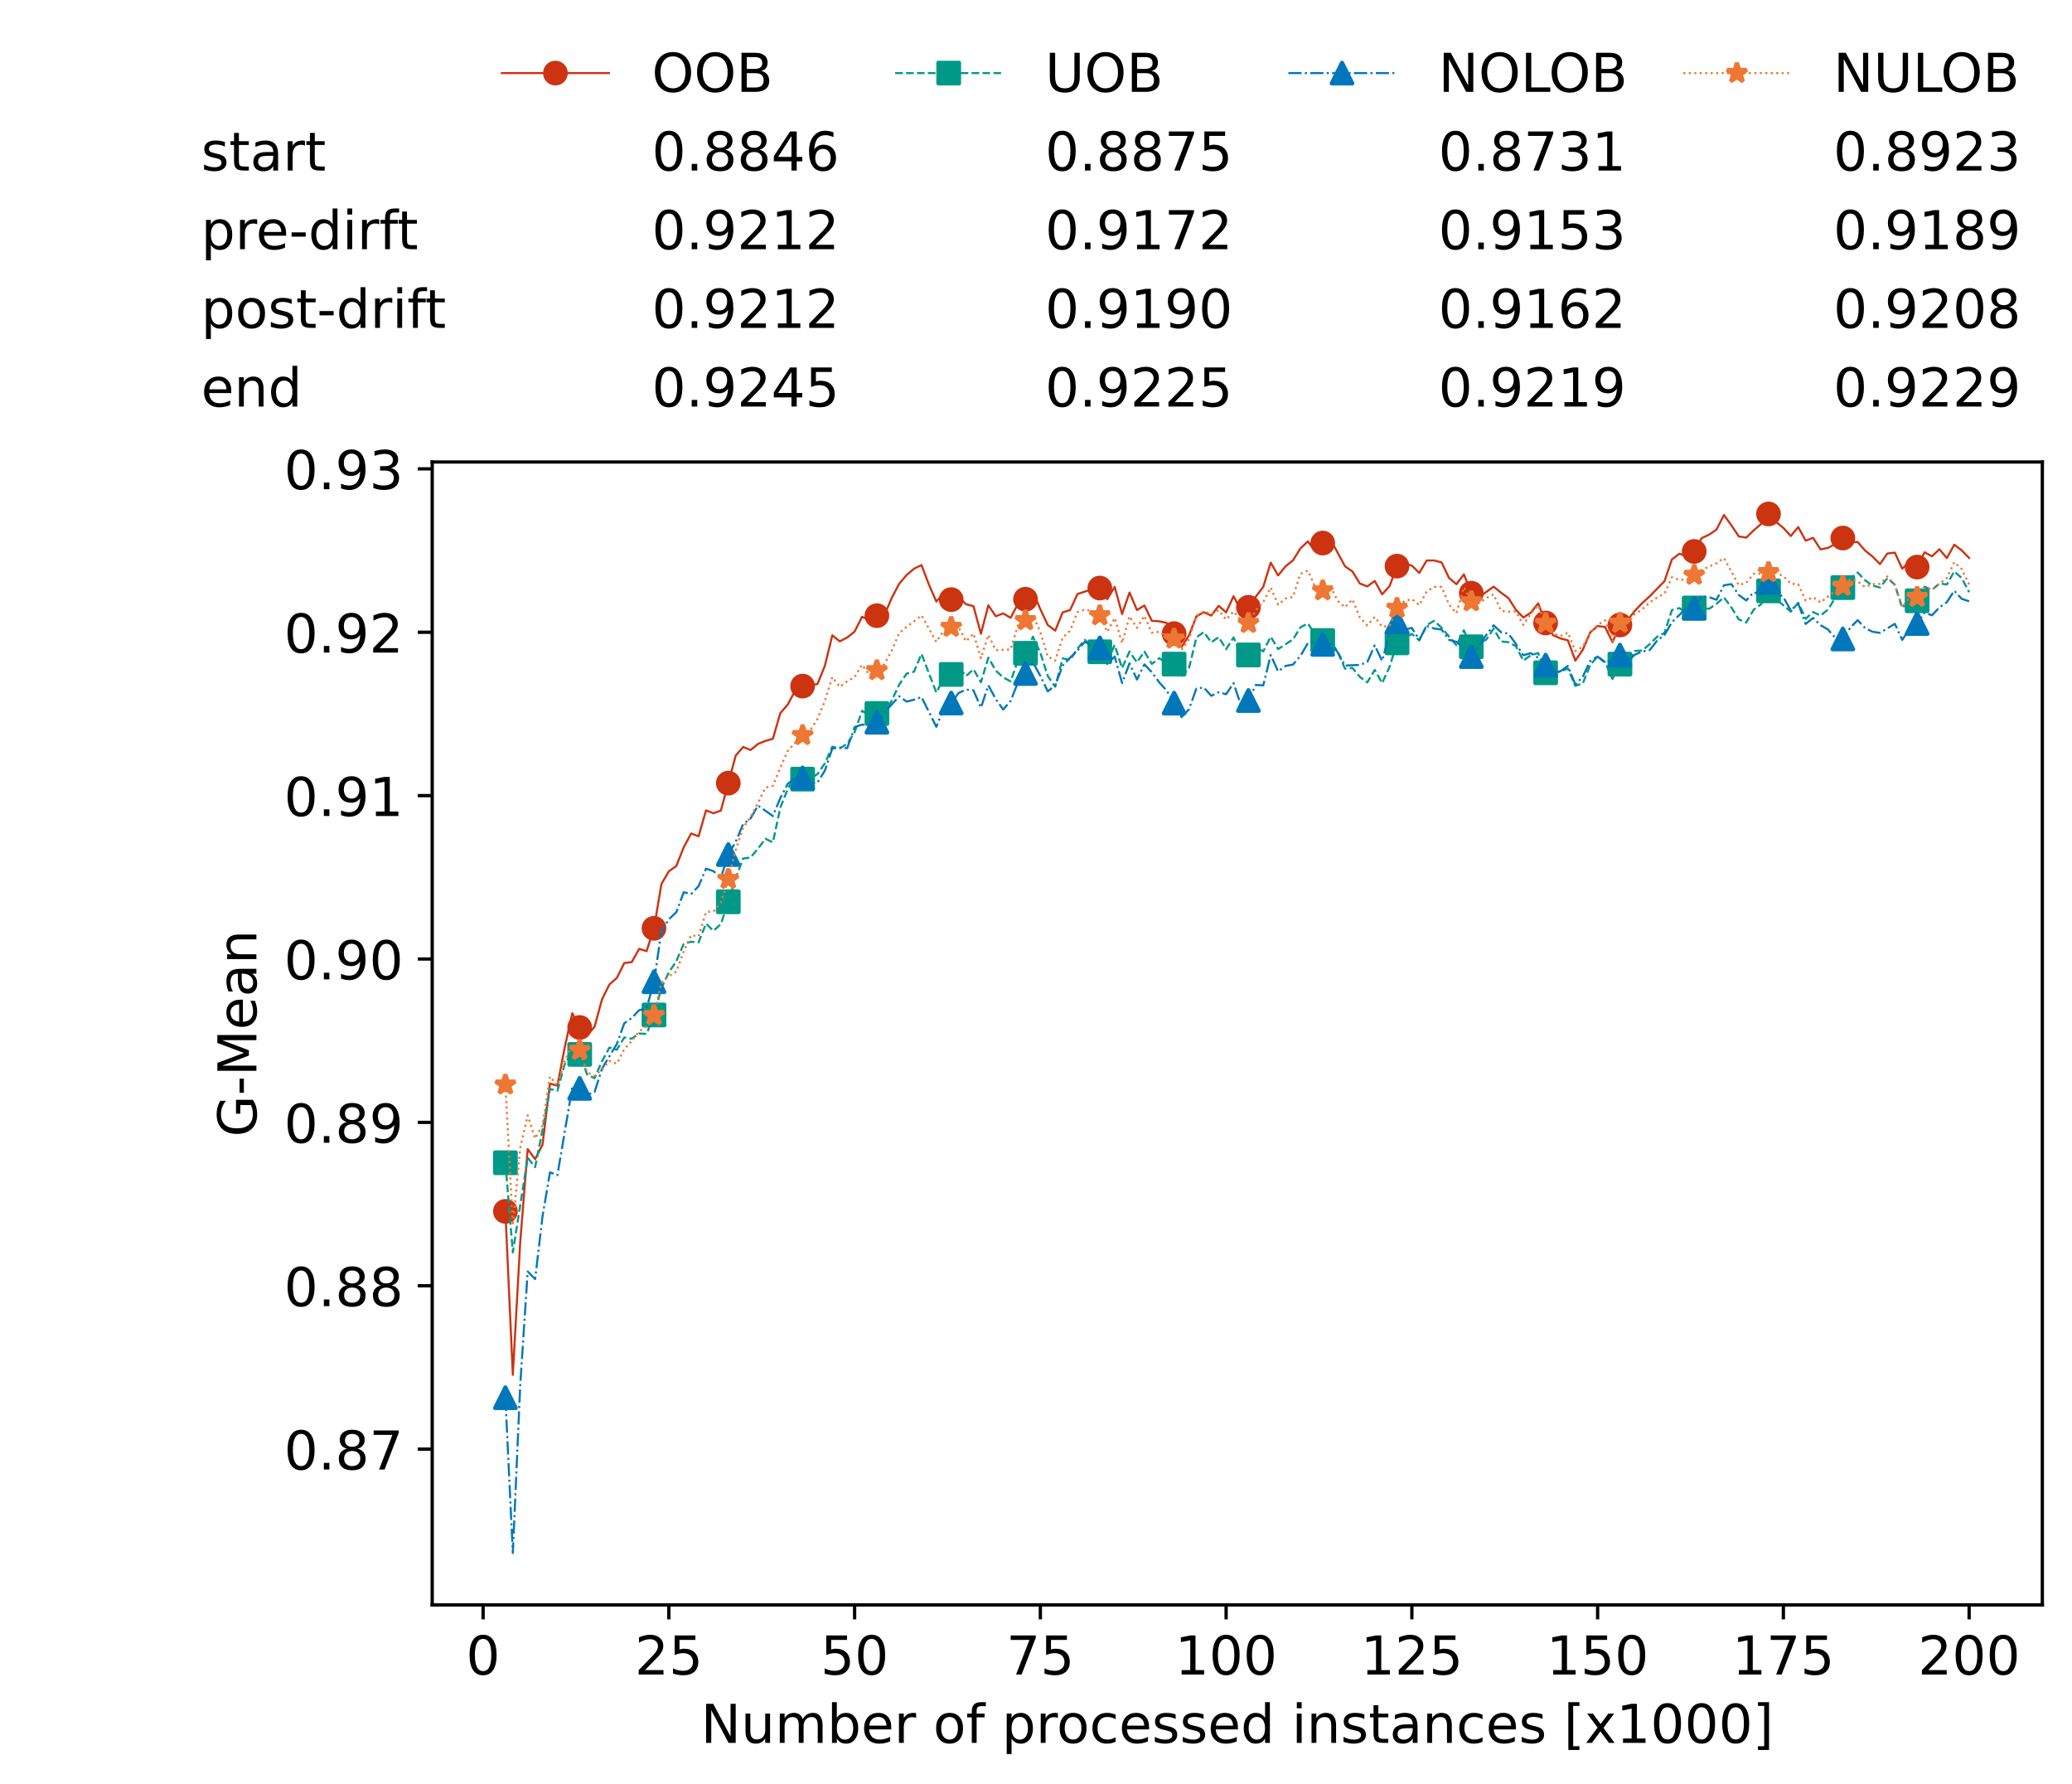 <?xml version="1.0" encoding="utf-8" standalone="no"?>
<!DOCTYPE svg PUBLIC "-//W3C//DTD SVG 1.1//EN"
  "http://www.w3.org/Graphics/SVG/1.1/DTD/svg11.dtd">
<!-- Created with matplotlib (https://matplotlib.org/) -->
<svg height="432.615pt" version="1.1" viewBox="0 0 502.65 432.615" width="502.65pt" xmlns="http://www.w3.org/2000/svg" xmlns:xlink="http://www.w3.org/1999/xlink">
 <defs>
  <style type="text/css">*{stroke-linecap:butt;stroke-linejoin:round;}</style>
 </defs>
 <g id="figure_1">
  <g id="patch_1">
   <path d="M 0 432.615 
L 502.65 432.615 
L 502.65 0 
L 0 0 
z
" style="fill:#ffffff;"/>
  </g>
  <g id="axes_1">
   <g id="patch_2">
    <path d="M 104.85 389.252 
L 495.45 389.252 
L 495.45 112.052 
L 104.85 112.052 
z
" style="fill:#ffffff;"/>
   </g>
   <g id="matplotlib.axis_1">
    <g id="xtick_1">
     <g id="line2d_1">
      <defs>
       <path d="M 0 0 
L 0 3.5 
" id="m69172cb9b2" style="stroke:#000000;stroke-width:0.8;"/>
      </defs>
      <g>
       <use style="stroke:#000000;stroke-width:0.8;" x="117.197" xlink:href="#m69172cb9b2" y="389.252"/>
      </g>
     </g>
     <g id="text_1">
      <!-- 0 -->
      <g transform="translate(113.061 406.13)scale(0.13 -0.13)">
       <defs>
        <path d="M 31.781 66.406 
Q 24.172 66.406 20.328 58.906 
Q 16.5 51.422 16.5 36.375 
Q 16.5 21.391 20.328 13.891 
Q 24.172 6.391 31.781 6.391 
Q 39.453 6.391 43.281 13.891 
Q 47.125 21.391 47.125 36.375 
Q 47.125 51.422 43.281 58.906 
Q 39.453 66.406 31.781 66.406 
z
M 31.781 74.219 
Q 44.047 74.219 50.516 64.516 
Q 56.984 54.828 56.984 36.375 
Q 56.984 17.969 50.516 8.266 
Q 44.047 -1.422 31.781 -1.422 
Q 19.531 -1.422 13.062 8.266 
Q 6.594 17.969 6.594 36.375 
Q 6.594 54.828 13.062 64.516 
Q 19.531 74.219 31.781 74.219 
z
" id="DejaVuSans-48"/>
       </defs>
       <use xlink:href="#DejaVuSans-48"/>
      </g>
     </g>
    </g>
    <g id="xtick_2">
     <g id="line2d_2">
      <g>
       <use style="stroke:#000000;stroke-width:0.8;" x="162.259" xlink:href="#m69172cb9b2" y="389.252"/>
      </g>
     </g>
     <g id="text_2">
      <!-- 25 -->
      <g transform="translate(153.988 406.13)scale(0.13 -0.13)">
       <defs>
        <path d="M 19.188 8.297 
L 53.609 8.297 
L 53.609 0 
L 7.328 0 
L 7.328 8.297 
Q 12.938 14.109 22.625 23.891 
Q 32.328 33.688 34.812 36.531 
Q 39.547 41.844 41.422 45.531 
Q 43.312 49.219 43.312 52.781 
Q 43.312 58.594 39.234 62.25 
Q 35.156 65.922 28.609 65.922 
Q 23.969 65.922 18.812 64.312 
Q 13.672 62.703 7.812 59.422 
L 7.812 69.391 
Q 13.766 71.781 18.938 73 
Q 24.125 74.219 28.422 74.219 
Q 39.75 74.219 46.484 68.547 
Q 53.219 62.891 53.219 53.422 
Q 53.219 48.922 51.531 44.891 
Q 49.859 40.875 45.406 35.406 
Q 44.188 33.984 37.641 27.219 
Q 31.109 20.453 19.188 8.297 
z
" id="DejaVuSans-50"/>
        <path d="M 10.797 72.906 
L 49.516 72.906 
L 49.516 64.594 
L 19.828 64.594 
L 19.828 46.734 
Q 21.969 47.469 24.109 47.828 
Q 26.266 48.188 28.422 48.188 
Q 40.625 48.188 47.75 41.5 
Q 54.891 34.812 54.891 23.391 
Q 54.891 11.625 47.562 5.094 
Q 40.234 -1.422 26.906 -1.422 
Q 22.312 -1.422 17.547 -0.641 
Q 12.797 0.141 7.719 1.703 
L 7.719 11.625 
Q 12.109 9.234 16.797 8.062 
Q 21.484 6.891 26.703 6.891 
Q 35.156 6.891 40.078 11.328 
Q 45.016 15.766 45.016 23.391 
Q 45.016 31 40.078 35.438 
Q 35.156 39.891 26.703 39.891 
Q 22.75 39.891 18.812 39.016 
Q 14.891 38.141 10.797 36.281 
z
" id="DejaVuSans-53"/>
       </defs>
       <use xlink:href="#DejaVuSans-50"/>
       <use x="63.623" xlink:href="#DejaVuSans-53"/>
      </g>
     </g>
    </g>
    <g id="xtick_3">
     <g id="line2d_3">
      <g>
       <use style="stroke:#000000;stroke-width:0.8;" x="207.322" xlink:href="#m69172cb9b2" y="389.252"/>
      </g>
     </g>
     <g id="text_3">
      <!-- 50 -->
      <g transform="translate(199.05 406.13)scale(0.13 -0.13)">
       <use xlink:href="#DejaVuSans-53"/>
       <use x="63.623" xlink:href="#DejaVuSans-48"/>
      </g>
     </g>
    </g>
    <g id="xtick_4">
     <g id="line2d_4">
      <g>
       <use style="stroke:#000000;stroke-width:0.8;" x="252.384" xlink:href="#m69172cb9b2" y="389.252"/>
      </g>
     </g>
     <g id="text_4">
      <!-- 75 -->
      <g transform="translate(244.113 406.13)scale(0.13 -0.13)">
       <defs>
        <path d="M 8.203 72.906 
L 55.078 72.906 
L 55.078 68.703 
L 28.609 0 
L 18.312 0 
L 43.219 64.594 
L 8.203 64.594 
z
" id="DejaVuSans-55"/>
       </defs>
       <use xlink:href="#DejaVuSans-55"/>
       <use x="63.623" xlink:href="#DejaVuSans-53"/>
      </g>
     </g>
    </g>
    <g id="xtick_5">
     <g id="line2d_5">
      <g>
       <use style="stroke:#000000;stroke-width:0.8;" x="297.446" xlink:href="#m69172cb9b2" y="389.252"/>
      </g>
     </g>
     <g id="text_5">
      <!-- 100 -->
      <g transform="translate(285.039 406.13)scale(0.13 -0.13)">
       <defs>
        <path d="M 12.406 8.297 
L 28.516 8.297 
L 28.516 63.922 
L 10.984 60.406 
L 10.984 69.391 
L 28.422 72.906 
L 38.281 72.906 
L 38.281 8.297 
L 54.391 8.297 
L 54.391 0 
L 12.406 0 
z
" id="DejaVuSans-49"/>
       </defs>
       <use xlink:href="#DejaVuSans-49"/>
       <use x="63.623" xlink:href="#DejaVuSans-48"/>
       <use x="127.246" xlink:href="#DejaVuSans-48"/>
      </g>
     </g>
    </g>
    <g id="xtick_6">
     <g id="line2d_6">
      <g>
       <use style="stroke:#000000;stroke-width:0.8;" x="342.509" xlink:href="#m69172cb9b2" y="389.252"/>
      </g>
     </g>
     <g id="text_6">
      <!-- 125 -->
      <g transform="translate(330.102 406.13)scale(0.13 -0.13)">
       <use xlink:href="#DejaVuSans-49"/>
       <use x="63.623" xlink:href="#DejaVuSans-50"/>
       <use x="127.246" xlink:href="#DejaVuSans-53"/>
      </g>
     </g>
    </g>
    <g id="xtick_7">
     <g id="line2d_7">
      <g>
       <use style="stroke:#000000;stroke-width:0.8;" x="387.571" xlink:href="#m69172cb9b2" y="389.252"/>
      </g>
     </g>
     <g id="text_7">
      <!-- 150 -->
      <g transform="translate(375.164 406.13)scale(0.13 -0.13)">
       <use xlink:href="#DejaVuSans-49"/>
       <use x="63.623" xlink:href="#DejaVuSans-53"/>
       <use x="127.246" xlink:href="#DejaVuSans-48"/>
      </g>
     </g>
    </g>
    <g id="xtick_8">
     <g id="line2d_8">
      <g>
       <use style="stroke:#000000;stroke-width:0.8;" x="432.633" xlink:href="#m69172cb9b2" y="389.252"/>
      </g>
     </g>
     <g id="text_8">
      <!-- 175 -->
      <g transform="translate(420.226 406.13)scale(0.13 -0.13)">
       <use xlink:href="#DejaVuSans-49"/>
       <use x="63.623" xlink:href="#DejaVuSans-55"/>
       <use x="127.246" xlink:href="#DejaVuSans-53"/>
      </g>
     </g>
    </g>
    <g id="xtick_9">
     <g id="line2d_9">
      <g>
       <use style="stroke:#000000;stroke-width:0.8;" x="477.695" xlink:href="#m69172cb9b2" y="389.252"/>
      </g>
     </g>
     <g id="text_9">
      <!-- 200 -->
      <g transform="translate(465.289 406.13)scale(0.13 -0.13)">
       <use xlink:href="#DejaVuSans-50"/>
       <use x="63.623" xlink:href="#DejaVuSans-48"/>
       <use x="127.246" xlink:href="#DejaVuSans-48"/>
      </g>
     </g>
    </g>
    <g id="text_10">
     <!-- Number of processed instances [x1000] -->
     <g transform="translate(170.025 422.711)scale(0.13 -0.13)">
      <defs>
       <path d="M 9.812 72.906 
L 23.094 72.906 
L 55.422 11.922 
L 55.422 72.906 
L 64.984 72.906 
L 64.984 0 
L 51.703 0 
L 19.391 60.984 
L 19.391 0 
L 9.812 0 
z
" id="DejaVuSans-78"/>
       <path d="M 8.5 21.578 
L 8.5 54.688 
L 17.484 54.688 
L 17.484 21.922 
Q 17.484 14.156 20.5 10.266 
Q 23.531 6.391 29.594 6.391 
Q 36.859 6.391 41.078 11.031 
Q 45.312 15.672 45.312 23.688 
L 45.312 54.688 
L 54.297 54.688 
L 54.297 0 
L 45.312 0 
L 45.312 8.406 
Q 42.047 3.422 37.719 1 
Q 33.406 -1.422 27.688 -1.422 
Q 18.266 -1.422 13.375 4.438 
Q 8.5 10.297 8.5 21.578 
z
M 31.109 56 
z
" id="DejaVuSans-117"/>
       <path d="M 52 44.188 
Q 55.375 50.25 60.062 53.125 
Q 64.75 56 71.094 56 
Q 79.641 56 84.281 50.016 
Q 88.922 44.047 88.922 33.016 
L 88.922 0 
L 79.891 0 
L 79.891 32.719 
Q 79.891 40.578 77.094 44.375 
Q 74.312 48.188 68.609 48.188 
Q 61.625 48.188 57.562 43.547 
Q 53.516 38.922 53.516 30.906 
L 53.516 0 
L 44.484 0 
L 44.484 32.719 
Q 44.484 40.625 41.703 44.406 
Q 38.922 48.188 33.109 48.188 
Q 26.219 48.188 22.156 43.531 
Q 18.109 38.875 18.109 30.906 
L 18.109 0 
L 9.078 0 
L 9.078 54.688 
L 18.109 54.688 
L 18.109 46.188 
Q 21.188 51.219 25.484 53.609 
Q 29.781 56 35.688 56 
Q 41.656 56 45.828 52.969 
Q 50 49.953 52 44.188 
z
" id="DejaVuSans-109"/>
       <path d="M 48.688 27.297 
Q 48.688 37.203 44.609 42.844 
Q 40.531 48.484 33.406 48.484 
Q 26.266 48.484 22.188 42.844 
Q 18.109 37.203 18.109 27.297 
Q 18.109 17.391 22.188 11.75 
Q 26.266 6.109 33.406 6.109 
Q 40.531 6.109 44.609 11.75 
Q 48.688 17.391 48.688 27.297 
z
M 18.109 46.391 
Q 20.953 51.266 25.266 53.625 
Q 29.594 56 35.594 56 
Q 45.562 56 51.781 48.094 
Q 58.016 40.188 58.016 27.297 
Q 58.016 14.406 51.781 6.484 
Q 45.562 -1.422 35.594 -1.422 
Q 29.594 -1.422 25.266 0.953 
Q 20.953 3.328 18.109 8.203 
L 18.109 0 
L 9.078 0 
L 9.078 75.984 
L 18.109 75.984 
z
" id="DejaVuSans-98"/>
       <path d="M 56.203 29.594 
L 56.203 25.203 
L 14.891 25.203 
Q 15.484 15.922 20.484 11.062 
Q 25.484 6.203 34.422 6.203 
Q 39.594 6.203 44.453 7.469 
Q 49.312 8.734 54.109 11.281 
L 54.109 2.781 
Q 49.266 0.734 44.188 -0.344 
Q 39.109 -1.422 33.891 -1.422 
Q 20.797 -1.422 13.156 6.188 
Q 5.516 13.812 5.516 26.812 
Q 5.516 40.234 12.766 48.109 
Q 20.016 56 32.328 56 
Q 43.359 56 49.781 48.891 
Q 56.203 41.797 56.203 29.594 
z
M 47.219 32.234 
Q 47.125 39.594 43.094 43.984 
Q 39.062 48.391 32.422 48.391 
Q 24.906 48.391 20.391 44.141 
Q 15.875 39.891 15.188 32.172 
z
" id="DejaVuSans-101"/>
       <path d="M 41.109 46.297 
Q 39.594 47.172 37.812 47.578 
Q 36.031 48 33.891 48 
Q 26.266 48 22.188 43.047 
Q 18.109 38.094 18.109 28.812 
L 18.109 0 
L 9.078 0 
L 9.078 54.688 
L 18.109 54.688 
L 18.109 46.188 
Q 20.953 51.172 25.484 53.578 
Q 30.031 56 36.531 56 
Q 37.453 56 38.578 55.875 
Q 39.703 55.766 41.062 55.516 
z
" id="DejaVuSans-114"/>
       <path id="DejaVuSans-32"/>
       <path d="M 30.609 48.391 
Q 23.391 48.391 19.188 42.75 
Q 14.984 37.109 14.984 27.297 
Q 14.984 17.484 19.156 11.844 
Q 23.344 6.203 30.609 6.203 
Q 37.797 6.203 41.984 11.859 
Q 46.188 17.531 46.188 27.297 
Q 46.188 37.016 41.984 42.703 
Q 37.797 48.391 30.609 48.391 
z
M 30.609 56 
Q 42.328 56 49.016 48.375 
Q 55.719 40.766 55.719 27.297 
Q 55.719 13.875 49.016 6.219 
Q 42.328 -1.422 30.609 -1.422 
Q 18.844 -1.422 12.172 6.219 
Q 5.516 13.875 5.516 27.297 
Q 5.516 40.766 12.172 48.375 
Q 18.844 56 30.609 56 
z
" id="DejaVuSans-111"/>
       <path d="M 37.109 75.984 
L 37.109 68.5 
L 28.516 68.5 
Q 23.688 68.5 21.797 66.547 
Q 19.922 64.594 19.922 59.516 
L 19.922 54.688 
L 34.719 54.688 
L 34.719 47.703 
L 19.922 47.703 
L 19.922 0 
L 10.891 0 
L 10.891 47.703 
L 2.297 47.703 
L 2.297 54.688 
L 10.891 54.688 
L 10.891 58.5 
Q 10.891 67.625 15.141 71.797 
Q 19.391 75.984 28.609 75.984 
z
" id="DejaVuSans-102"/>
       <path d="M 18.109 8.203 
L 18.109 -20.797 
L 9.078 -20.797 
L 9.078 54.688 
L 18.109 54.688 
L 18.109 46.391 
Q 20.953 51.266 25.266 53.625 
Q 29.594 56 35.594 56 
Q 45.562 56 51.781 48.094 
Q 58.016 40.188 58.016 27.297 
Q 58.016 14.406 51.781 6.484 
Q 45.562 -1.422 35.594 -1.422 
Q 29.594 -1.422 25.266 0.953 
Q 20.953 3.328 18.109 8.203 
z
M 48.688 27.297 
Q 48.688 37.203 44.609 42.844 
Q 40.531 48.484 33.406 48.484 
Q 26.266 48.484 22.188 42.844 
Q 18.109 37.203 18.109 27.297 
Q 18.109 17.391 22.188 11.75 
Q 26.266 6.109 33.406 6.109 
Q 40.531 6.109 44.609 11.75 
Q 48.688 17.391 48.688 27.297 
z
" id="DejaVuSans-112"/>
       <path d="M 48.781 52.594 
L 48.781 44.188 
Q 44.969 46.297 41.141 47.344 
Q 37.312 48.391 33.406 48.391 
Q 24.656 48.391 19.812 42.844 
Q 14.984 37.312 14.984 27.297 
Q 14.984 17.281 19.812 11.734 
Q 24.656 6.203 33.406 6.203 
Q 37.312 6.203 41.141 7.25 
Q 44.969 8.297 48.781 10.406 
L 48.781 2.094 
Q 45.016 0.344 40.984 -0.531 
Q 36.969 -1.422 32.422 -1.422 
Q 20.062 -1.422 12.781 6.344 
Q 5.516 14.109 5.516 27.297 
Q 5.516 40.672 12.859 48.328 
Q 20.219 56 33.016 56 
Q 37.156 56 41.109 55.141 
Q 45.062 54.297 48.781 52.594 
z
" id="DejaVuSans-99"/>
       <path d="M 44.281 53.078 
L 44.281 44.578 
Q 40.484 46.531 36.375 47.5 
Q 32.281 48.484 27.875 48.484 
Q 21.188 48.484 17.844 46.438 
Q 14.5 44.391 14.5 40.281 
Q 14.5 37.156 16.891 35.375 
Q 19.281 33.594 26.516 31.984 
L 29.594 31.297 
Q 39.156 29.25 43.188 25.516 
Q 47.219 21.781 47.219 15.094 
Q 47.219 7.469 41.188 3.016 
Q 35.156 -1.422 24.609 -1.422 
Q 20.219 -1.422 15.453 -0.562 
Q 10.688 0.297 5.422 2 
L 5.422 11.281 
Q 10.406 8.688 15.234 7.391 
Q 20.062 6.109 24.812 6.109 
Q 31.156 6.109 34.562 8.281 
Q 37.984 10.453 37.984 14.406 
Q 37.984 18.062 35.516 20.016 
Q 33.062 21.969 24.703 23.781 
L 21.578 24.516 
Q 13.234 26.266 9.516 29.906 
Q 5.812 33.547 5.812 39.891 
Q 5.812 47.609 11.281 51.797 
Q 16.75 56 26.812 56 
Q 31.781 56 36.172 55.266 
Q 40.578 54.547 44.281 53.078 
z
" id="DejaVuSans-115"/>
       <path d="M 45.406 46.391 
L 45.406 75.984 
L 54.391 75.984 
L 54.391 0 
L 45.406 0 
L 45.406 8.203 
Q 42.578 3.328 38.25 0.953 
Q 33.938 -1.422 27.875 -1.422 
Q 17.969 -1.422 11.734 6.484 
Q 5.516 14.406 5.516 27.297 
Q 5.516 40.188 11.734 48.094 
Q 17.969 56 27.875 56 
Q 33.938 56 38.25 53.625 
Q 42.578 51.266 45.406 46.391 
z
M 14.797 27.297 
Q 14.797 17.391 18.875 11.75 
Q 22.953 6.109 30.078 6.109 
Q 37.203 6.109 41.297 11.75 
Q 45.406 17.391 45.406 27.297 
Q 45.406 37.203 41.297 42.844 
Q 37.203 48.484 30.078 48.484 
Q 22.953 48.484 18.875 42.844 
Q 14.797 37.203 14.797 27.297 
z
" id="DejaVuSans-100"/>
       <path d="M 9.422 54.688 
L 18.406 54.688 
L 18.406 0 
L 9.422 0 
z
M 9.422 75.984 
L 18.406 75.984 
L 18.406 64.594 
L 9.422 64.594 
z
" id="DejaVuSans-105"/>
       <path d="M 54.891 33.016 
L 54.891 0 
L 45.906 0 
L 45.906 32.719 
Q 45.906 40.484 42.875 44.328 
Q 39.844 48.188 33.797 48.188 
Q 26.516 48.188 22.312 43.547 
Q 18.109 38.922 18.109 30.906 
L 18.109 0 
L 9.078 0 
L 9.078 54.688 
L 18.109 54.688 
L 18.109 46.188 
Q 21.344 51.125 25.703 53.562 
Q 30.078 56 35.797 56 
Q 45.219 56 50.047 50.172 
Q 54.891 44.344 54.891 33.016 
z
" id="DejaVuSans-110"/>
       <path d="M 18.312 70.219 
L 18.312 54.688 
L 36.812 54.688 
L 36.812 47.703 
L 18.312 47.703 
L 18.312 18.016 
Q 18.312 11.328 20.141 9.422 
Q 21.969 7.516 27.594 7.516 
L 36.812 7.516 
L 36.812 0 
L 27.594 0 
Q 17.188 0 13.234 3.875 
Q 9.281 7.766 9.281 18.016 
L 9.281 47.703 
L 2.688 47.703 
L 2.688 54.688 
L 9.281 54.688 
L 9.281 70.219 
z
" id="DejaVuSans-116"/>
       <path d="M 34.281 27.484 
Q 23.391 27.484 19.188 25 
Q 14.984 22.516 14.984 16.5 
Q 14.984 11.719 18.141 8.906 
Q 21.297 6.109 26.703 6.109 
Q 34.188 6.109 38.703 11.406 
Q 43.219 16.703 43.219 25.484 
L 43.219 27.484 
z
M 52.203 31.203 
L 52.203 0 
L 43.219 0 
L 43.219 8.297 
Q 40.141 3.328 35.547 0.953 
Q 30.953 -1.422 24.312 -1.422 
Q 15.922 -1.422 10.953 3.297 
Q 6 8.016 6 15.922 
Q 6 25.141 12.172 29.828 
Q 18.359 34.516 30.609 34.516 
L 43.219 34.516 
L 43.219 35.406 
Q 43.219 41.609 39.141 45 
Q 35.062 48.391 27.688 48.391 
Q 23 48.391 18.547 47.266 
Q 14.109 46.141 10.016 43.891 
L 10.016 52.203 
Q 14.938 54.109 19.578 55.047 
Q 24.219 56 28.609 56 
Q 40.484 56 46.344 49.844 
Q 52.203 43.703 52.203 31.203 
z
" id="DejaVuSans-97"/>
       <path d="M 8.594 75.984 
L 29.297 75.984 
L 29.297 69 
L 17.578 69 
L 17.578 -6.203 
L 29.297 -6.203 
L 29.297 -13.188 
L 8.594 -13.188 
z
" id="DejaVuSans-91"/>
       <path d="M 54.891 54.688 
L 35.109 28.078 
L 55.906 0 
L 45.312 0 
L 29.391 21.484 
L 13.484 0 
L 2.875 0 
L 24.125 28.609 
L 4.688 54.688 
L 15.281 54.688 
L 29.781 35.203 
L 44.281 54.688 
z
" id="DejaVuSans-120"/>
       <path d="M 30.422 75.984 
L 30.422 -13.188 
L 9.719 -13.188 
L 9.719 -6.203 
L 21.391 -6.203 
L 21.391 69 
L 9.719 69 
L 9.719 75.984 
z
" id="DejaVuSans-93"/>
      </defs>
      <use xlink:href="#DejaVuSans-78"/>
      <use x="74.805" xlink:href="#DejaVuSans-117"/>
      <use x="138.184" xlink:href="#DejaVuSans-109"/>
      <use x="235.596" xlink:href="#DejaVuSans-98"/>
      <use x="299.072" xlink:href="#DejaVuSans-101"/>
      <use x="360.596" xlink:href="#DejaVuSans-114"/>
      <use x="401.709" xlink:href="#DejaVuSans-32"/>
      <use x="433.496" xlink:href="#DejaVuSans-111"/>
      <use x="494.678" xlink:href="#DejaVuSans-102"/>
      <use x="529.883" xlink:href="#DejaVuSans-32"/>
      <use x="561.67" xlink:href="#DejaVuSans-112"/>
      <use x="625.146" xlink:href="#DejaVuSans-114"/>
      <use x="664.01" xlink:href="#DejaVuSans-111"/>
      <use x="725.191" xlink:href="#DejaVuSans-99"/>
      <use x="780.172" xlink:href="#DejaVuSans-101"/>
      <use x="841.695" xlink:href="#DejaVuSans-115"/>
      <use x="893.795" xlink:href="#DejaVuSans-115"/>
      <use x="945.895" xlink:href="#DejaVuSans-101"/>
      <use x="1007.418" xlink:href="#DejaVuSans-100"/>
      <use x="1070.895" xlink:href="#DejaVuSans-32"/>
      <use x="1102.682" xlink:href="#DejaVuSans-105"/>
      <use x="1130.465" xlink:href="#DejaVuSans-110"/>
      <use x="1193.844" xlink:href="#DejaVuSans-115"/>
      <use x="1245.943" xlink:href="#DejaVuSans-116"/>
      <use x="1285.152" xlink:href="#DejaVuSans-97"/>
      <use x="1346.432" xlink:href="#DejaVuSans-110"/>
      <use x="1409.811" xlink:href="#DejaVuSans-99"/>
      <use x="1464.791" xlink:href="#DejaVuSans-101"/>
      <use x="1526.314" xlink:href="#DejaVuSans-115"/>
      <use x="1578.414" xlink:href="#DejaVuSans-32"/>
      <use x="1610.201" xlink:href="#DejaVuSans-91"/>
      <use x="1649.215" xlink:href="#DejaVuSans-120"/>
      <use x="1708.395" xlink:href="#DejaVuSans-49"/>
      <use x="1772.018" xlink:href="#DejaVuSans-48"/>
      <use x="1835.641" xlink:href="#DejaVuSans-48"/>
      <use x="1899.264" xlink:href="#DejaVuSans-48"/>
      <use x="1962.887" xlink:href="#DejaVuSans-93"/>
     </g>
    </g>
   </g>
   <g id="matplotlib.axis_2">
    <g id="ytick_1">
     <g id="line2d_10">
      <defs>
       <path d="M 0 0 
L -3.5 0 
" id="mb446847dc9" style="stroke:#000000;stroke-width:0.8;"/>
      </defs>
      <g>
       <use style="stroke:#000000;stroke-width:0.8;" x="104.85" xlink:href="#mb446847dc9" y="351.468"/>
      </g>
     </g>
     <g id="text_11">
      <!-- 0.87 -->
      <g transform="translate(68.905 356.407)scale(0.13 -0.13)">
       <defs>
        <path d="M 10.688 12.406 
L 21 12.406 
L 21 0 
L 10.688 0 
z
" id="DejaVuSans-46"/>
        <path d="M 31.781 34.625 
Q 24.75 34.625 20.719 30.859 
Q 16.703 27.094 16.703 20.516 
Q 16.703 13.922 20.719 10.156 
Q 24.75 6.391 31.781 6.391 
Q 38.812 6.391 42.859 10.172 
Q 46.922 13.969 46.922 20.516 
Q 46.922 27.094 42.891 30.859 
Q 38.875 34.625 31.781 34.625 
z
M 21.922 38.812 
Q 15.578 40.375 12.031 44.719 
Q 8.5 49.078 8.5 55.328 
Q 8.5 64.062 14.719 69.141 
Q 20.953 74.219 31.781 74.219 
Q 42.672 74.219 48.875 69.141 
Q 55.078 64.062 55.078 55.328 
Q 55.078 49.078 51.531 44.719 
Q 48 40.375 41.703 38.812 
Q 48.828 37.156 52.797 32.312 
Q 56.781 27.484 56.781 20.516 
Q 56.781 9.906 50.312 4.234 
Q 43.844 -1.422 31.781 -1.422 
Q 19.734 -1.422 13.25 4.234 
Q 6.781 9.906 6.781 20.516 
Q 6.781 27.484 10.781 32.312 
Q 14.797 37.156 21.922 38.812 
z
M 18.312 54.391 
Q 18.312 48.734 21.844 45.562 
Q 25.391 42.391 31.781 42.391 
Q 38.141 42.391 41.719 45.562 
Q 45.312 48.734 45.312 54.391 
Q 45.312 60.062 41.719 63.234 
Q 38.141 66.406 31.781 66.406 
Q 25.391 66.406 21.844 63.234 
Q 18.312 60.062 18.312 54.391 
z
" id="DejaVuSans-56"/>
       </defs>
       <use xlink:href="#DejaVuSans-48"/>
       <use x="63.623" xlink:href="#DejaVuSans-46"/>
       <use x="95.41" xlink:href="#DejaVuSans-56"/>
       <use x="159.033" xlink:href="#DejaVuSans-55"/>
      </g>
     </g>
    </g>
    <g id="ytick_2">
     <g id="line2d_11">
      <g>
       <use style="stroke:#000000;stroke-width:0.8;" x="104.85" xlink:href="#mb446847dc9" y="311.842"/>
      </g>
     </g>
     <g id="text_12">
      <!-- 0.88 -->
      <g transform="translate(68.905 316.781)scale(0.13 -0.13)">
       <use xlink:href="#DejaVuSans-48"/>
       <use x="63.623" xlink:href="#DejaVuSans-46"/>
       <use x="95.41" xlink:href="#DejaVuSans-56"/>
       <use x="159.033" xlink:href="#DejaVuSans-56"/>
      </g>
     </g>
    </g>
    <g id="ytick_3">
     <g id="line2d_12">
      <g>
       <use style="stroke:#000000;stroke-width:0.8;" x="104.85" xlink:href="#mb446847dc9" y="272.217"/>
      </g>
     </g>
     <g id="text_13">
      <!-- 0.89 -->
      <g transform="translate(68.905 277.156)scale(0.13 -0.13)">
       <defs>
        <path d="M 10.984 1.516 
L 10.984 10.5 
Q 14.703 8.734 18.5 7.812 
Q 22.312 6.891 25.984 6.891 
Q 35.75 6.891 40.891 13.453 
Q 46.047 20.016 46.781 33.406 
Q 43.953 29.203 39.594 26.953 
Q 35.25 24.703 29.984 24.703 
Q 19.047 24.703 12.672 31.312 
Q 6.297 37.938 6.297 49.422 
Q 6.297 60.641 12.938 67.422 
Q 19.578 74.219 30.609 74.219 
Q 43.266 74.219 49.922 64.516 
Q 56.594 54.828 56.594 36.375 
Q 56.594 19.141 48.406 8.859 
Q 40.234 -1.422 26.422 -1.422 
Q 22.703 -1.422 18.891 -0.688 
Q 15.094 0.047 10.984 1.516 
z
M 30.609 32.422 
Q 37.25 32.422 41.125 36.953 
Q 45.016 41.5 45.016 49.422 
Q 45.016 57.281 41.125 61.844 
Q 37.25 66.406 30.609 66.406 
Q 23.969 66.406 20.094 61.844 
Q 16.219 57.281 16.219 49.422 
Q 16.219 41.5 20.094 36.953 
Q 23.969 32.422 30.609 32.422 
z
" id="DejaVuSans-57"/>
       </defs>
       <use xlink:href="#DejaVuSans-48"/>
       <use x="63.623" xlink:href="#DejaVuSans-46"/>
       <use x="95.41" xlink:href="#DejaVuSans-56"/>
       <use x="159.033" xlink:href="#DejaVuSans-57"/>
      </g>
     </g>
    </g>
    <g id="ytick_4">
     <g id="line2d_13">
      <g>
       <use style="stroke:#000000;stroke-width:0.8;" x="104.85" xlink:href="#mb446847dc9" y="232.591"/>
      </g>
     </g>
     <g id="text_14">
      <!-- 0.90 -->
      <g transform="translate(68.905 237.53)scale(0.13 -0.13)">
       <use xlink:href="#DejaVuSans-48"/>
       <use x="63.623" xlink:href="#DejaVuSans-46"/>
       <use x="95.41" xlink:href="#DejaVuSans-57"/>
       <use x="159.033" xlink:href="#DejaVuSans-48"/>
      </g>
     </g>
    </g>
    <g id="ytick_5">
     <g id="line2d_14">
      <g>
       <use style="stroke:#000000;stroke-width:0.8;" x="104.85" xlink:href="#mb446847dc9" y="192.966"/>
      </g>
     </g>
     <g id="text_15">
      <!-- 0.91 -->
      <g transform="translate(68.905 197.905)scale(0.13 -0.13)">
       <use xlink:href="#DejaVuSans-48"/>
       <use x="63.623" xlink:href="#DejaVuSans-46"/>
       <use x="95.41" xlink:href="#DejaVuSans-57"/>
       <use x="159.033" xlink:href="#DejaVuSans-49"/>
      </g>
     </g>
    </g>
    <g id="ytick_6">
     <g id="line2d_15">
      <g>
       <use style="stroke:#000000;stroke-width:0.8;" x="104.85" xlink:href="#mb446847dc9" y="153.34"/>
      </g>
     </g>
     <g id="text_16">
      <!-- 0.92 -->
      <g transform="translate(68.905 158.279)scale(0.13 -0.13)">
       <use xlink:href="#DejaVuSans-48"/>
       <use x="63.623" xlink:href="#DejaVuSans-46"/>
       <use x="95.41" xlink:href="#DejaVuSans-57"/>
       <use x="159.033" xlink:href="#DejaVuSans-50"/>
      </g>
     </g>
    </g>
    <g id="ytick_7">
     <g id="line2d_16">
      <g>
       <use style="stroke:#000000;stroke-width:0.8;" x="104.85" xlink:href="#mb446847dc9" y="113.715"/>
      </g>
     </g>
     <g id="text_17">
      <!-- 0.93 -->
      <g transform="translate(68.905 118.654)scale(0.13 -0.13)">
       <defs>
        <path d="M 40.578 39.312 
Q 47.656 37.797 51.625 33 
Q 55.609 28.219 55.609 21.188 
Q 55.609 10.406 48.188 4.484 
Q 40.766 -1.422 27.094 -1.422 
Q 22.516 -1.422 17.656 -0.516 
Q 12.797 0.391 7.625 2.203 
L 7.625 11.719 
Q 11.719 9.328 16.594 8.109 
Q 21.484 6.891 26.812 6.891 
Q 36.078 6.891 40.938 10.547 
Q 45.797 14.203 45.797 21.188 
Q 45.797 27.641 41.281 31.266 
Q 36.766 34.906 28.719 34.906 
L 20.219 34.906 
L 20.219 43.016 
L 29.109 43.016 
Q 36.375 43.016 40.234 45.922 
Q 44.094 48.828 44.094 54.297 
Q 44.094 59.906 40.109 62.906 
Q 36.141 65.922 28.719 65.922 
Q 24.656 65.922 20.016 65.031 
Q 15.375 64.156 9.812 62.312 
L 9.812 71.094 
Q 15.438 72.656 20.344 73.438 
Q 25.25 74.219 29.594 74.219 
Q 40.828 74.219 47.359 69.109 
Q 53.906 64.016 53.906 55.328 
Q 53.906 49.266 50.438 45.094 
Q 46.969 40.922 40.578 39.312 
z
" id="DejaVuSans-51"/>
       </defs>
       <use xlink:href="#DejaVuSans-48"/>
       <use x="63.623" xlink:href="#DejaVuSans-46"/>
       <use x="95.41" xlink:href="#DejaVuSans-57"/>
       <use x="159.033" xlink:href="#DejaVuSans-51"/>
      </g>
     </g>
    </g>
    <g id="text_18">
     <!-- G-Mean -->
     <g transform="translate(62.201 275.744)rotate(-90)scale(0.13 -0.13)">
      <defs>
       <path d="M 59.516 10.406 
L 59.516 29.984 
L 43.406 29.984 
L 43.406 38.094 
L 69.281 38.094 
L 69.281 6.781 
Q 63.578 2.734 56.688 0.656 
Q 49.812 -1.422 42 -1.422 
Q 24.906 -1.422 15.25 8.562 
Q 5.609 18.562 5.609 36.375 
Q 5.609 54.25 15.25 64.234 
Q 24.906 74.219 42 74.219 
Q 49.125 74.219 55.547 72.453 
Q 61.969 70.703 67.391 67.281 
L 67.391 56.781 
Q 61.922 61.422 55.766 63.766 
Q 49.609 66.109 42.828 66.109 
Q 29.438 66.109 22.719 58.641 
Q 16.016 51.172 16.016 36.375 
Q 16.016 21.625 22.719 14.156 
Q 29.438 6.688 42.828 6.688 
Q 48.047 6.688 52.141 7.594 
Q 56.25 8.5 59.516 10.406 
z
" id="DejaVuSans-71"/>
       <path d="M 4.891 31.391 
L 31.203 31.391 
L 31.203 23.391 
L 4.891 23.391 
z
" id="DejaVuSans-45"/>
       <path d="M 9.812 72.906 
L 24.516 72.906 
L 43.109 23.297 
L 61.812 72.906 
L 76.516 72.906 
L 76.516 0 
L 66.891 0 
L 66.891 64.016 
L 48.094 14.016 
L 38.188 14.016 
L 19.391 64.016 
L 19.391 0 
L 9.812 0 
z
" id="DejaVuSans-77"/>
      </defs>
      <use xlink:href="#DejaVuSans-71"/>
      <use x="77.49" xlink:href="#DejaVuSans-45"/>
      <use x="113.574" xlink:href="#DejaVuSans-77"/>
      <use x="199.854" xlink:href="#DejaVuSans-101"/>
      <use x="261.377" xlink:href="#DejaVuSans-97"/>
      <use x="322.656" xlink:href="#DejaVuSans-110"/>
     </g>
    </g>
   </g>
   <g id="line2d_17"/>
   <g id="line2d_18"/>
   <g id="line2d_19"/>
   <g id="line2d_20"/>
   <g id="line2d_21"/>
   <g id="line2d_22">
    <path clip-path="url(#p82a6792050)" d="M 122.605 293.801 
L 124.407 333.451 
L 126.21 301.15 
L 128.012 278.699 
L 129.815 281.144 
L 131.617 277.601 
L 133.419 262.807 
L 135.222 263.315 
L 137.024 253.913 
L 138.827 245.751 
L 140.629 249.2 
L 142.432 251.093 
L 144.234 249.021 
L 146.037 242.396 
L 147.839 238.759 
L 149.642 237.184 
L 151.444 233.569 
L 153.247 233.354 
L 155.049 230.12 
L 156.852 230.689 
L 158.654 225.149 
L 160.457 214.402 
L 162.259 211.31 
L 164.062 210.048 
L 165.864 205.508 
L 167.667 202.142 
L 169.469 202.84 
L 171.272 196.541 
L 173.074 197.239 
L 174.877 196.588 
L 178.482 183.245 
L 180.284 181.169 
L 182.087 181.898 
L 183.889 180.428 
L 185.692 179.69 
L 187.494 179.182 
L 189.297 172.957 
L 191.099 170.886 
L 192.902 167.475 
L 194.704 166.401 
L 198.309 165.918 
L 200.112 161.453 
L 201.914 154.077 
L 203.717 155.555 
L 205.519 154.62 
L 207.322 153.191 
L 209.124 149.599 
L 210.927 150.357 
L 212.729 149.325 
L 214.532 149.266 
L 216.334 144.985 
L 218.137 141.589 
L 219.939 139.461 
L 221.742 137.927 
L 223.544 137.046 
L 225.347 141.775 
L 227.149 145.887 
L 228.952 143.831 
L 230.754 145.425 
L 232.557 144.895 
L 234.359 146.538 
L 236.162 147.028 
L 237.964 153.71 
L 239.767 146.813 
L 241.569 149.458 
L 243.372 148.779 
L 245.174 149.835 
L 246.976 146.385 
L 248.779 145.329 
L 250.581 143.465 
L 252.384 147.78 
L 254.186 151.587 
L 255.989 152.946 
L 257.791 148.528 
L 259.594 147.958 
L 261.396 144.062 
L 265.001 142.906 
L 266.804 142.625 
L 268.606 145.326 
L 270.409 142.335 
L 272.211 148.908 
L 274.014 143.709 
L 275.816 147.968 
L 277.619 146.842 
L 279.421 150.571 
L 281.224 150.68 
L 283.026 151.078 
L 284.829 153.674 
L 286.631 156.935 
L 288.434 154.102 
L 290.236 149.494 
L 292.039 148.486 
L 293.841 149.303 
L 295.644 146.926 
L 297.446 148.529 
L 299.249 144.604 
L 301.051 148.066 
L 302.854 147.291 
L 304.656 144.705 
L 306.459 142.325 
L 308.261 136.453 
L 310.064 139.558 
L 311.866 137.36 
L 313.669 135.902 
L 315.471 133.019 
L 317.274 131.303 
L 319.076 133.718 
L 320.879 131.711 
L 322.681 130.689 
L 326.286 137.348 
L 328.089 138.609 
L 329.891 141.533 
L 331.694 142.217 
L 333.496 140.903 
L 335.299 144.134 
L 337.101 142.139 
L 338.904 137.305 
L 340.706 136.736 
L 342.509 137.169 
L 344.311 138.95 
L 346.114 135.931 
L 347.916 135.939 
L 349.719 136.398 
L 351.521 140.172 
L 353.324 141.684 
L 355.126 139.304 
L 356.928 143.877 
L 358.731 144.892 
L 362.336 142.275 
L 364.138 143.749 
L 365.941 145.06 
L 367.743 147.895 
L 369.546 149.761 
L 371.348 148.605 
L 373.151 146.329 
L 374.953 151.092 
L 376.756 154.05 
L 378.558 154.849 
L 380.361 155.306 
L 382.163 160.227 
L 383.966 157.616 
L 385.768 153.392 
L 387.571 151.836 
L 389.373 152.068 
L 391.176 155.753 
L 392.978 151.583 
L 394.781 150.487 
L 396.583 148.165 
L 398.386 146.264 
L 400.188 144.639 
L 403.793 140.952 
L 405.596 135.674 
L 407.398 134.306 
L 409.201 134.908 
L 411.003 133.742 
L 412.806 130.51 
L 414.608 129.682 
L 416.411 128.443 
L 418.213 124.915 
L 420.016 127.402 
L 421.818 130.106 
L 423.621 130.393 
L 425.423 128.633 
L 427.226 127.089 
L 429.028 124.652 
L 430.831 126.552 
L 432.633 128.044 
L 434.436 129.999 
L 436.238 127.831 
L 438.041 131.135 
L 439.843 130.441 
L 441.646 133.248 
L 443.448 132.886 
L 445.251 131.927 
L 447.053 130.493 
L 448.856 131.467 
L 450.658 131.457 
L 452.461 133.532 
L 454.263 134.971 
L 456.066 136.815 
L 457.868 134.239 
L 459.671 134.029 
L 461.473 137.925 
L 463.276 136.241 
L 465.078 137.541 
L 466.881 133.948 
L 468.683 134.933 
L 470.485 133.212 
L 472.288 135.351 
L 474.09 132.111 
L 475.893 133.484 
L 477.695 135.321 
L 477.695 135.321 
" style="fill:none;stroke:#cc3311;stroke-linecap:square;stroke-width:0.5;"/>
    <defs>
     <path d="M 0 2.5 
C 0.663 2.5 1.299 2.237 1.768 1.768 
C 2.237 1.299 2.5 0.663 2.5 0 
C 2.5 -0.663 2.237 -1.299 1.768 -1.768 
C 1.299 -2.237 0.663 -2.5 0 -2.5 
C -0.663 -2.5 -1.299 -2.237 -1.768 -1.768 
C -2.237 -1.299 -2.5 -0.663 -2.5 0 
C -2.5 0.663 -2.237 1.299 -1.768 1.768 
C -1.299 2.237 -0.663 2.5 0 2.5 
z
" id="md324703825" style="stroke:#cc3311;"/>
    </defs>
    <g clip-path="url(#p82a6792050)">
     <use style="fill:#cc3311;stroke:#cc3311;" x="122.605" xlink:href="#md324703825" y="293.801"/>
     <use style="fill:#cc3311;stroke:#cc3311;" x="140.629" xlink:href="#md324703825" y="249.2"/>
     <use style="fill:#cc3311;stroke:#cc3311;" x="158.654" xlink:href="#md324703825" y="225.149"/>
     <use style="fill:#cc3311;stroke:#cc3311;" x="176.679" xlink:href="#md324703825" y="189.938"/>
     <use style="fill:#cc3311;stroke:#cc3311;" x="194.704" xlink:href="#md324703825" y="166.401"/>
     <use style="fill:#cc3311;stroke:#cc3311;" x="212.729" xlink:href="#md324703825" y="149.325"/>
     <use style="fill:#cc3311;stroke:#cc3311;" x="230.754" xlink:href="#md324703825" y="145.425"/>
     <use style="fill:#cc3311;stroke:#cc3311;" x="248.779" xlink:href="#md324703825" y="145.329"/>
     <use style="fill:#cc3311;stroke:#cc3311;" x="266.804" xlink:href="#md324703825" y="142.625"/>
     <use style="fill:#cc3311;stroke:#cc3311;" x="284.829" xlink:href="#md324703825" y="153.674"/>
     <use style="fill:#cc3311;stroke:#cc3311;" x="302.854" xlink:href="#md324703825" y="147.291"/>
     <use style="fill:#cc3311;stroke:#cc3311;" x="320.879" xlink:href="#md324703825" y="131.711"/>
     <use style="fill:#cc3311;stroke:#cc3311;" x="338.904" xlink:href="#md324703825" y="137.305"/>
     <use style="fill:#cc3311;stroke:#cc3311;" x="356.928" xlink:href="#md324703825" y="143.877"/>
     <use style="fill:#cc3311;stroke:#cc3311;" x="374.953" xlink:href="#md324703825" y="151.092"/>
     <use style="fill:#cc3311;stroke:#cc3311;" x="392.978" xlink:href="#md324703825" y="151.583"/>
     <use style="fill:#cc3311;stroke:#cc3311;" x="411.003" xlink:href="#md324703825" y="133.742"/>
     <use style="fill:#cc3311;stroke:#cc3311;" x="429.028" xlink:href="#md324703825" y="124.652"/>
     <use style="fill:#cc3311;stroke:#cc3311;" x="447.053" xlink:href="#md324703825" y="130.493"/>
     <use style="fill:#cc3311;stroke:#cc3311;" x="465.078" xlink:href="#md324703825" y="137.541"/>
    </g>
   </g>
   <g id="line2d_23"/>
   <g id="line2d_24"/>
   <g id="line2d_25"/>
   <g id="line2d_26"/>
   <g id="line2d_27">
    <path clip-path="url(#p82a6792050)" d="M 122.605 282.006 
L 124.407 303.752 
L 128.012 280.812 
L 129.815 283.061 
L 131.617 274.029 
L 133.419 264.138 
L 135.222 264.526 
L 137.024 258.012 
L 138.827 254.998 
L 140.629 255.727 
L 142.432 260.586 
L 144.234 261.495 
L 146.037 257.397 
L 147.839 254.072 
L 149.642 254.604 
L 151.444 251.613 
L 153.247 251.928 
L 155.049 250.658 
L 156.852 250.764 
L 158.654 246.165 
L 160.457 239.623 
L 162.259 235.815 
L 164.062 233.147 
L 165.864 228.915 
L 167.667 228.408 
L 169.469 228.546 
L 171.272 224.008 
L 173.074 225.765 
L 174.877 224.109 
L 176.679 218.709 
L 178.482 212.902 
L 180.284 208.214 
L 182.087 207.971 
L 183.889 205.799 
L 185.692 203.427 
L 187.494 204.3 
L 189.297 195.89 
L 191.099 191.343 
L 192.902 188.148 
L 194.704 188.964 
L 196.507 188.862 
L 198.309 187.74 
L 200.112 185.125 
L 201.914 181.095 
L 203.717 181.52 
L 205.519 180.403 
L 207.322 177.588 
L 209.124 172.388 
L 210.927 173.531 
L 212.729 173.046 
L 214.532 172.79 
L 216.334 169.901 
L 218.137 166.03 
L 219.939 163.378 
L 221.742 162.909 
L 223.544 158.589 
L 227.149 167.986 
L 228.952 164.471 
L 230.754 163.569 
L 232.557 161.885 
L 234.359 163.968 
L 236.162 162.318 
L 237.964 165.47 
L 239.767 159.506 
L 241.569 162.638 
L 243.372 164.301 
L 245.174 165.269 
L 246.976 160.071 
L 248.779 158.445 
L 250.581 154.417 
L 252.384 158.334 
L 254.186 163.972 
L 255.989 166.563 
L 257.791 159.69 
L 259.594 160.055 
L 261.396 157.31 
L 263.199 155.178 
L 265.001 157.194 
L 266.804 158.079 
L 268.606 160.59 
L 270.409 156.417 
L 272.211 162.046 
L 274.014 158.029 
L 275.816 160.661 
L 277.619 158.035 
L 279.421 161.02 
L 281.224 159.637 
L 283.026 160.791 
L 284.829 161.069 
L 286.631 164.073 
L 288.434 162.095 
L 290.236 154.595 
L 292.039 153.283 
L 293.841 155.794 
L 295.644 154.519 
L 297.446 157.455 
L 299.249 154.609 
L 301.051 158.589 
L 302.854 158.849 
L 304.656 157.058 
L 306.459 157.984 
L 308.261 154.415 
L 310.064 157.434 
L 313.669 155.082 
L 315.471 152.152 
L 317.274 151.206 
L 319.076 153.859 
L 320.879 155.357 
L 322.681 155.487 
L 324.484 158.018 
L 326.286 162.172 
L 328.089 162.014 
L 329.891 164.176 
L 331.694 165.507 
L 333.496 162.469 
L 335.299 165.681 
L 337.101 161.711 
L 338.904 155.917 
L 340.706 154.757 
L 342.509 153.74 
L 344.311 155.317 
L 346.114 151.613 
L 347.916 150.564 
L 349.719 152.25 
L 353.324 156.501 
L 355.126 152.87 
L 356.928 156.86 
L 358.731 156.088 
L 360.533 155.151 
L 362.336 152.481 
L 364.138 155.575 
L 365.941 155.747 
L 367.743 156.726 
L 369.546 160.248 
L 371.348 158.916 
L 373.151 158.38 
L 374.953 163.169 
L 376.756 163.148 
L 378.558 162.892 
L 380.361 162.122 
L 382.163 166.344 
L 383.966 165.763 
L 385.768 161.308 
L 387.571 159.191 
L 389.373 160.563 
L 391.176 164.675 
L 392.978 161.073 
L 394.781 161.356 
L 396.583 157.896 
L 398.386 157.768 
L 400.188 156.248 
L 401.991 154.435 
L 403.793 153.511 
L 405.596 147.944 
L 407.398 147.486 
L 409.201 148.646 
L 411.003 147.458 
L 412.806 147.388 
L 414.608 147.657 
L 416.411 146.445 
L 418.213 144.876 
L 420.016 147.323 
L 421.818 150.217 
L 423.621 150.994 
L 425.423 147.88 
L 427.226 146.546 
L 429.028 143.301 
L 430.831 145.292 
L 434.436 148.324 
L 436.238 146.204 
L 438.041 150.074 
L 439.843 148.439 
L 441.646 149.3 
L 443.448 147.84 
L 445.251 144.943 
L 447.053 142.509 
L 448.856 140.361 
L 450.658 138.852 
L 452.461 140.744 
L 454.263 142.041 
L 456.066 142.483 
L 457.868 140.221 
L 459.671 141.799 
L 461.473 147.482 
L 463.276 145.194 
L 465.078 145.711 
L 466.881 142.292 
L 468.683 143.082 
L 470.485 141.503 
L 472.288 141.756 
L 474.09 138.591 
L 475.893 140.196 
L 477.695 143.626 
L 477.695 143.626 
" style="fill:none;stroke:#009988;stroke-dasharray:1.85,0.8;stroke-dashoffset:0;stroke-width:0.5;"/>
    <defs>
     <path d="M -2.5 2.5 
L 2.5 2.5 
L 2.5 -2.5 
L -2.5 -2.5 
z
" id="m7380f338a3" style="stroke:#009988;stroke-linejoin:miter;"/>
    </defs>
    <g clip-path="url(#p82a6792050)">
     <use style="fill:#009988;stroke:#009988;stroke-linejoin:miter;" x="122.605" xlink:href="#m7380f338a3" y="282.006"/>
     <use style="fill:#009988;stroke:#009988;stroke-linejoin:miter;" x="140.629" xlink:href="#m7380f338a3" y="255.727"/>
     <use style="fill:#009988;stroke:#009988;stroke-linejoin:miter;" x="158.654" xlink:href="#m7380f338a3" y="246.165"/>
     <use style="fill:#009988;stroke:#009988;stroke-linejoin:miter;" x="176.679" xlink:href="#m7380f338a3" y="218.709"/>
     <use style="fill:#009988;stroke:#009988;stroke-linejoin:miter;" x="194.704" xlink:href="#m7380f338a3" y="188.964"/>
     <use style="fill:#009988;stroke:#009988;stroke-linejoin:miter;" x="212.729" xlink:href="#m7380f338a3" y="173.046"/>
     <use style="fill:#009988;stroke:#009988;stroke-linejoin:miter;" x="230.754" xlink:href="#m7380f338a3" y="163.569"/>
     <use style="fill:#009988;stroke:#009988;stroke-linejoin:miter;" x="248.779" xlink:href="#m7380f338a3" y="158.445"/>
     <use style="fill:#009988;stroke:#009988;stroke-linejoin:miter;" x="266.804" xlink:href="#m7380f338a3" y="158.079"/>
     <use style="fill:#009988;stroke:#009988;stroke-linejoin:miter;" x="284.829" xlink:href="#m7380f338a3" y="161.069"/>
     <use style="fill:#009988;stroke:#009988;stroke-linejoin:miter;" x="302.854" xlink:href="#m7380f338a3" y="158.849"/>
     <use style="fill:#009988;stroke:#009988;stroke-linejoin:miter;" x="320.879" xlink:href="#m7380f338a3" y="155.357"/>
     <use style="fill:#009988;stroke:#009988;stroke-linejoin:miter;" x="338.904" xlink:href="#m7380f338a3" y="155.917"/>
     <use style="fill:#009988;stroke:#009988;stroke-linejoin:miter;" x="356.928" xlink:href="#m7380f338a3" y="156.86"/>
     <use style="fill:#009988;stroke:#009988;stroke-linejoin:miter;" x="374.953" xlink:href="#m7380f338a3" y="163.169"/>
     <use style="fill:#009988;stroke:#009988;stroke-linejoin:miter;" x="392.978" xlink:href="#m7380f338a3" y="161.073"/>
     <use style="fill:#009988;stroke:#009988;stroke-linejoin:miter;" x="411.003" xlink:href="#m7380f338a3" y="147.458"/>
     <use style="fill:#009988;stroke:#009988;stroke-linejoin:miter;" x="429.028" xlink:href="#m7380f338a3" y="143.301"/>
     <use style="fill:#009988;stroke:#009988;stroke-linejoin:miter;" x="447.053" xlink:href="#m7380f338a3" y="142.509"/>
     <use style="fill:#009988;stroke:#009988;stroke-linejoin:miter;" x="465.078" xlink:href="#m7380f338a3" y="145.711"/>
    </g>
   </g>
   <g id="line2d_28"/>
   <g id="line2d_29"/>
   <g id="line2d_30"/>
   <g id="line2d_31"/>
   <g id="line2d_32">
    <path clip-path="url(#p82a6792050)" d="M 122.605 338.992 
L 124.407 376.652 
L 126.21 335.854 
L 128.012 308.381 
L 129.815 310.21 
L 131.617 294.948 
L 133.419 284.341 
L 135.222 284.997 
L 138.827 263.741 
L 140.629 263.97 
L 142.432 265.521 
L 144.234 264.877 
L 146.037 259.178 
L 149.642 253.211 
L 151.444 248.176 
L 153.247 246.917 
L 155.049 245.002 
L 156.852 244.587 
L 158.654 238.099 
L 160.457 225.825 
L 162.259 222.951 
L 164.062 221.248 
L 165.864 216.415 
L 167.667 216.807 
L 169.469 214.928 
L 171.272 210.678 
L 173.074 211.279 
L 174.877 212.915 
L 176.679 207.258 
L 178.482 204.153 
L 180.284 199.869 
L 182.087 198.491 
L 183.889 195.369 
L 187.494 197.929 
L 189.297 193.536 
L 191.099 190.115 
L 192.902 188.709 
L 194.704 188.67 
L 196.507 189.986 
L 198.309 189.803 
L 200.112 186.889 
L 201.914 181.527 
L 203.717 181.302 
L 205.519 181.462 
L 207.322 176.353 
L 209.124 175.738 
L 210.927 176.043 
L 212.729 175.159 
L 214.532 172.811 
L 218.137 168.87 
L 219.939 170.16 
L 221.742 169.712 
L 223.544 169.048 
L 227.149 176.281 
L 228.952 171.808 
L 230.754 170.507 
L 232.557 168.062 
L 234.359 167.25 
L 236.162 167.445 
L 237.964 171.633 
L 239.767 166.225 
L 241.569 169.553 
L 243.372 172.094 
L 245.174 169.973 
L 246.976 165.46 
L 248.779 163.338 
L 250.581 160.663 
L 252.384 163.937 
L 254.186 167.679 
L 255.989 166.214 
L 257.791 161.446 
L 259.594 159.518 
L 261.396 157.773 
L 263.199 155.618 
L 265.001 156.72 
L 266.804 157.136 
L 268.606 161.04 
L 270.409 159.236 
L 272.211 165.659 
L 274.014 160.876 
L 275.816 164.807 
L 277.619 161.135 
L 279.421 163.028 
L 281.224 165.502 
L 283.026 167.482 
L 284.829 170.53 
L 286.631 173.941 
L 288.434 172.024 
L 290.236 167.001 
L 292.039 166.754 
L 293.841 168.754 
L 295.644 167.894 
L 297.446 168.377 
L 299.249 165.684 
L 301.051 171.063 
L 302.854 169.893 
L 304.656 166.116 
L 306.459 166.232 
L 308.261 158.876 
L 310.064 162.844 
L 311.866 161.503 
L 313.669 161.182 
L 315.471 159.098 
L 317.274 155.993 
L 319.076 155.517 
L 320.879 156.277 
L 322.681 155.711 
L 324.484 158.15 
L 326.286 161.42 
L 329.891 161.266 
L 331.694 160.575 
L 333.496 156.514 
L 335.299 160.292 
L 337.101 153.573 
L 338.904 150.897 
L 340.706 152.701 
L 342.509 152.289 
L 344.311 155.165 
L 346.114 151.813 
L 347.916 152.433 
L 349.719 152.69 
L 351.521 155.172 
L 353.324 155.681 
L 355.126 157.31 
L 356.928 159.242 
L 360.533 154.03 
L 362.336 151.656 
L 364.138 153.324 
L 365.941 153.681 
L 367.743 156.165 
L 369.546 158.919 
L 371.348 158.419 
L 373.151 159.535 
L 376.756 163.078 
L 378.558 162.807 
L 380.361 161.5 
L 382.163 166.066 
L 383.966 164.128 
L 385.768 160.312 
L 387.571 159.246 
L 389.373 160.716 
L 391.176 160.038 
L 392.978 158.899 
L 394.781 160.503 
L 396.583 158.797 
L 398.386 158.007 
L 400.188 157.7 
L 401.991 155.382 
L 403.793 154.016 
L 405.596 150.898 
L 409.201 147.399 
L 411.003 147.546 
L 412.806 144.619 
L 414.608 144.827 
L 416.411 145.462 
L 418.213 141.957 
L 420.016 141.673 
L 421.818 144.297 
L 423.621 145.634 
L 425.423 143.641 
L 427.226 144.147 
L 429.028 141.239 
L 430.831 143.431 
L 432.633 144.848 
L 434.436 148.079 
L 436.238 146.356 
L 438.041 151.326 
L 439.843 149.879 
L 441.646 151.627 
L 443.448 152.677 
L 445.251 154.735 
L 447.053 154.965 
L 448.856 152.227 
L 450.658 150.41 
L 452.461 152.337 
L 454.263 153.213 
L 456.066 153.496 
L 459.671 151.293 
L 461.473 155.211 
L 463.276 152.397 
L 465.078 151.222 
L 466.881 148.592 
L 468.683 149.224 
L 470.485 147.322 
L 472.288 146.044 
L 474.09 143.263 
L 475.893 145.235 
L 477.695 145.839 
L 477.695 145.839 
" style="fill:none;stroke:#0077bb;stroke-dasharray:3.2,0.8,0.5,0.8;stroke-dashoffset:0;stroke-width:0.5;"/>
    <defs>
     <path d="M 0 -2.5 
L -2.5 2.5 
L 2.5 2.5 
z
" id="md577c0d091" style="stroke:#0077bb;stroke-linejoin:miter;"/>
    </defs>
    <g clip-path="url(#p82a6792050)">
     <use style="fill:#0077bb;stroke:#0077bb;stroke-linejoin:miter;" x="122.605" xlink:href="#md577c0d091" y="338.992"/>
     <use style="fill:#0077bb;stroke:#0077bb;stroke-linejoin:miter;" x="140.629" xlink:href="#md577c0d091" y="263.97"/>
     <use style="fill:#0077bb;stroke:#0077bb;stroke-linejoin:miter;" x="158.654" xlink:href="#md577c0d091" y="238.099"/>
     <use style="fill:#0077bb;stroke:#0077bb;stroke-linejoin:miter;" x="176.679" xlink:href="#md577c0d091" y="207.258"/>
     <use style="fill:#0077bb;stroke:#0077bb;stroke-linejoin:miter;" x="194.704" xlink:href="#md577c0d091" y="188.67"/>
     <use style="fill:#0077bb;stroke:#0077bb;stroke-linejoin:miter;" x="212.729" xlink:href="#md577c0d091" y="175.159"/>
     <use style="fill:#0077bb;stroke:#0077bb;stroke-linejoin:miter;" x="230.754" xlink:href="#md577c0d091" y="170.507"/>
     <use style="fill:#0077bb;stroke:#0077bb;stroke-linejoin:miter;" x="248.779" xlink:href="#md577c0d091" y="163.338"/>
     <use style="fill:#0077bb;stroke:#0077bb;stroke-linejoin:miter;" x="266.804" xlink:href="#md577c0d091" y="157.136"/>
     <use style="fill:#0077bb;stroke:#0077bb;stroke-linejoin:miter;" x="284.829" xlink:href="#md577c0d091" y="170.53"/>
     <use style="fill:#0077bb;stroke:#0077bb;stroke-linejoin:miter;" x="302.854" xlink:href="#md577c0d091" y="169.893"/>
     <use style="fill:#0077bb;stroke:#0077bb;stroke-linejoin:miter;" x="320.879" xlink:href="#md577c0d091" y="156.277"/>
     <use style="fill:#0077bb;stroke:#0077bb;stroke-linejoin:miter;" x="338.904" xlink:href="#md577c0d091" y="150.897"/>
     <use style="fill:#0077bb;stroke:#0077bb;stroke-linejoin:miter;" x="356.928" xlink:href="#md577c0d091" y="159.242"/>
     <use style="fill:#0077bb;stroke:#0077bb;stroke-linejoin:miter;" x="374.953" xlink:href="#md577c0d091" y="161.314"/>
     <use style="fill:#0077bb;stroke:#0077bb;stroke-linejoin:miter;" x="392.978" xlink:href="#md577c0d091" y="158.899"/>
     <use style="fill:#0077bb;stroke:#0077bb;stroke-linejoin:miter;" x="411.003" xlink:href="#md577c0d091" y="147.546"/>
     <use style="fill:#0077bb;stroke:#0077bb;stroke-linejoin:miter;" x="429.028" xlink:href="#md577c0d091" y="141.239"/>
     <use style="fill:#0077bb;stroke:#0077bb;stroke-linejoin:miter;" x="447.053" xlink:href="#md577c0d091" y="154.965"/>
     <use style="fill:#0077bb;stroke:#0077bb;stroke-linejoin:miter;" x="465.078" xlink:href="#md577c0d091" y="151.222"/>
    </g>
   </g>
   <g id="line2d_33"/>
   <g id="line2d_34"/>
   <g id="line2d_35"/>
   <g id="line2d_36"/>
   <g id="line2d_37">
    <path clip-path="url(#p82a6792050)" d="M 122.605 263.075 
L 124.407 297.193 
L 126.21 278.404 
L 128.012 270.493 
L 129.815 276.122 
L 131.617 272.941 
L 133.419 261.105 
L 135.222 263.33 
L 137.024 257.312 
L 138.827 253.256 
L 140.629 254.685 
L 142.432 260.051 
L 144.234 260.938 
L 146.037 259.395 
L 147.839 257.291 
L 149.642 257.991 
L 151.444 254.459 
L 153.247 252.51 
L 155.049 250.144 
L 156.852 248.878 
L 158.654 246.251 
L 160.457 238.262 
L 162.259 236.735 
L 164.062 235.658 
L 165.864 230.735 
L 167.667 226.822 
L 169.469 227.116 
L 171.272 221.21 
L 173.074 221.047 
L 174.877 218.882 
L 176.679 213.213 
L 178.482 206.168 
L 180.284 200.737 
L 182.087 198.132 
L 183.889 194.716 
L 185.692 191.014 
L 187.494 190.597 
L 189.297 186.134 
L 191.099 182.136 
L 192.902 180.119 
L 194.704 178.327 
L 196.507 177.194 
L 198.309 174.358 
L 200.112 169.971 
L 201.914 164.209 
L 203.717 166.58 
L 205.519 165.247 
L 207.322 164.213 
L 209.124 161.216 
L 210.927 163.756 
L 212.729 162.585 
L 214.532 161.084 
L 216.334 157.748 
L 218.137 153.555 
L 219.939 152.004 
L 221.742 150.704 
L 223.544 149.24 
L 227.149 155.681 
L 228.952 152.905 
L 230.754 152.077 
L 232.557 152.137 
L 234.359 155.55 
L 236.162 153.65 
L 237.964 159.64 
L 239.767 153.997 
L 241.569 157.691 
L 245.174 157.51 
L 246.976 151.6 
L 250.581 149.237 
L 252.384 153.294 
L 254.186 159.255 
L 255.989 160.204 
L 257.791 154.659 
L 259.594 152.97 
L 261.396 148.444 
L 263.199 147.816 
L 265.001 148.322 
L 266.804 149.273 
L 268.606 153.255 
L 270.409 149.868 
L 272.211 155.966 
L 274.014 149.462 
L 275.816 152.296 
L 277.619 149.358 
L 279.421 153.468 
L 281.224 153.232 
L 283.026 154.436 
L 284.829 154.919 
L 286.631 157.64 
L 288.434 155.059 
L 290.236 149.33 
L 292.039 148.285 
L 293.841 148.896 
L 295.644 148.028 
L 297.446 150.259 
L 299.249 148.296 
L 301.051 150.467 
L 302.854 151.131 
L 304.656 147.946 
L 306.459 146.015 
L 308.261 142.493 
L 310.064 146.655 
L 311.866 145.154 
L 313.669 144.765 
L 315.471 139.194 
L 317.274 138.394 
L 319.076 142.33 
L 320.879 143.231 
L 322.681 142.019 
L 324.484 145.695 
L 326.286 147.288 
L 328.089 145.369 
L 329.891 149.753 
L 331.694 151.692 
L 333.496 149.624 
L 335.299 152.004 
L 337.101 151.78 
L 338.904 147.473 
L 340.706 145.797 
L 342.509 145.277 
L 344.311 146.757 
L 346.114 143.455 
L 347.916 142.335 
L 349.719 142.351 
L 351.521 146.627 
L 353.324 148.704 
L 355.126 142.421 
L 356.928 145.876 
L 358.731 146.33 
L 360.533 145.055 
L 362.336 144.156 
L 364.138 148.123 
L 365.941 148.378 
L 367.743 148.306 
L 369.546 151.562 
L 371.348 148.88 
L 373.151 146.865 
L 374.953 151.131 
L 376.756 153.665 
L 378.558 154.264 
L 380.361 153.421 
L 382.163 157.89 
L 383.966 156.866 
L 385.768 153.476 
L 387.571 151.565 
L 389.373 150.461 
L 391.176 155.432 
L 392.978 151.069 
L 394.781 151.201 
L 396.583 148.949 
L 398.386 147.781 
L 400.188 146.128 
L 401.991 144.908 
L 403.793 143.973 
L 405.596 139.989 
L 407.398 140.622 
L 409.201 140.548 
L 411.003 139.453 
L 412.806 138.223 
L 416.411 136.612 
L 418.213 135.349 
L 421.818 141.933 
L 423.621 141.328 
L 425.423 139.154 
L 427.226 139.158 
L 429.028 138.798 
L 430.831 138.947 
L 432.633 139.723 
L 434.436 141.576 
L 436.238 141.702 
L 438.041 145.659 
L 439.843 144.855 
L 441.646 146.115 
L 445.251 143.251 
L 447.053 142.117 
L 448.856 140.479 
L 450.658 141.016 
L 452.461 142.358 
L 454.263 141.661 
L 456.066 141.616 
L 457.868 139.801 
L 459.671 141.959 
L 461.473 147.214 
L 463.276 144.864 
L 465.078 144.821 
L 466.881 142.514 
L 468.683 142.977 
L 472.288 140.206 
L 474.09 136.366 
L 475.893 137.995 
L 477.695 141.786 
L 477.695 141.786 
" style="fill:none;stroke:#ee7733;stroke-dasharray:0.5,0.825;stroke-dashoffset:0;stroke-width:0.5;"/>
    <defs>
     <path d="M 0 -2.5 
L -0.561 -0.773 
L -2.378 -0.773 
L -0.908 0.295 
L -1.469 2.023 
L -0 0.955 
L 1.469 2.023 
L 0.908 0.295 
L 2.378 -0.773 
L 0.561 -0.773 
z
" id="mb0912f29ec" style="stroke:#ee7733;stroke-linejoin:bevel;"/>
    </defs>
    <g clip-path="url(#p82a6792050)">
     <use style="fill:#ee7733;stroke:#ee7733;stroke-linejoin:bevel;" x="122.605" xlink:href="#mb0912f29ec" y="263.075"/>
     <use style="fill:#ee7733;stroke:#ee7733;stroke-linejoin:bevel;" x="140.629" xlink:href="#mb0912f29ec" y="254.685"/>
     <use style="fill:#ee7733;stroke:#ee7733;stroke-linejoin:bevel;" x="158.654" xlink:href="#mb0912f29ec" y="246.251"/>
     <use style="fill:#ee7733;stroke:#ee7733;stroke-linejoin:bevel;" x="176.679" xlink:href="#mb0912f29ec" y="213.213"/>
     <use style="fill:#ee7733;stroke:#ee7733;stroke-linejoin:bevel;" x="194.704" xlink:href="#mb0912f29ec" y="178.327"/>
     <use style="fill:#ee7733;stroke:#ee7733;stroke-linejoin:bevel;" x="212.729" xlink:href="#mb0912f29ec" y="162.585"/>
     <use style="fill:#ee7733;stroke:#ee7733;stroke-linejoin:bevel;" x="230.754" xlink:href="#mb0912f29ec" y="152.077"/>
     <use style="fill:#ee7733;stroke:#ee7733;stroke-linejoin:bevel;" x="248.779" xlink:href="#mb0912f29ec" y="150.465"/>
     <use style="fill:#ee7733;stroke:#ee7733;stroke-linejoin:bevel;" x="266.804" xlink:href="#mb0912f29ec" y="149.273"/>
     <use style="fill:#ee7733;stroke:#ee7733;stroke-linejoin:bevel;" x="284.829" xlink:href="#mb0912f29ec" y="154.919"/>
     <use style="fill:#ee7733;stroke:#ee7733;stroke-linejoin:bevel;" x="302.854" xlink:href="#mb0912f29ec" y="151.131"/>
     <use style="fill:#ee7733;stroke:#ee7733;stroke-linejoin:bevel;" x="320.879" xlink:href="#mb0912f29ec" y="143.231"/>
     <use style="fill:#ee7733;stroke:#ee7733;stroke-linejoin:bevel;" x="338.904" xlink:href="#mb0912f29ec" y="147.473"/>
     <use style="fill:#ee7733;stroke:#ee7733;stroke-linejoin:bevel;" x="356.928" xlink:href="#mb0912f29ec" y="145.876"/>
     <use style="fill:#ee7733;stroke:#ee7733;stroke-linejoin:bevel;" x="374.953" xlink:href="#mb0912f29ec" y="151.131"/>
     <use style="fill:#ee7733;stroke:#ee7733;stroke-linejoin:bevel;" x="392.978" xlink:href="#mb0912f29ec" y="151.069"/>
     <use style="fill:#ee7733;stroke:#ee7733;stroke-linejoin:bevel;" x="411.003" xlink:href="#mb0912f29ec" y="139.453"/>
     <use style="fill:#ee7733;stroke:#ee7733;stroke-linejoin:bevel;" x="429.028" xlink:href="#mb0912f29ec" y="138.798"/>
     <use style="fill:#ee7733;stroke:#ee7733;stroke-linejoin:bevel;" x="447.053" xlink:href="#mb0912f29ec" y="142.117"/>
     <use style="fill:#ee7733;stroke:#ee7733;stroke-linejoin:bevel;" x="465.078" xlink:href="#mb0912f29ec" y="144.821"/>
    </g>
   </g>
   <g id="line2d_38"/>
   <g id="line2d_39"/>
   <g id="line2d_40"/>
   <g id="line2d_41"/>
   <g id="patch_3">
    <path d="M 104.85 389.252 
L 104.85 112.052 
" style="fill:none;stroke:#000000;stroke-linecap:square;stroke-linejoin:miter;stroke-width:0.8;"/>
   </g>
   <g id="patch_4">
    <path d="M 495.45 389.252 
L 495.45 112.052 
" style="fill:none;stroke:#000000;stroke-linecap:square;stroke-linejoin:miter;stroke-width:0.8;"/>
   </g>
   <g id="patch_5">
    <path d="M 104.85 389.252 
L 495.45 389.252 
" style="fill:none;stroke:#000000;stroke-linecap:square;stroke-linejoin:miter;stroke-width:0.8;"/>
   </g>
   <g id="patch_6">
    <path d="M 104.85 112.052 
L 495.45 112.052 
" style="fill:none;stroke:#000000;stroke-linecap:square;stroke-linejoin:miter;stroke-width:0.8;"/>
   </g>
   <g id="legend_1">
    <g id="line2d_42"/>
    <g id="line2d_43"/>
    <g id="text_19">
     <!--   -->
     <g transform="translate(48.8 22.278)scale(0.13 -0.13)">
      <use xlink:href="#DejaVuSans-32"/>
     </g>
    </g>
    <g id="line2d_44"/>
    <g id="line2d_45"/>
    <g id="text_20">
     <!-- start -->
     <g transform="translate(48.8 41.36)scale(0.13 -0.13)">
      <use xlink:href="#DejaVuSans-115"/>
      <use x="52.1" xlink:href="#DejaVuSans-116"/>
      <use x="91.309" xlink:href="#DejaVuSans-97"/>
      <use x="152.588" xlink:href="#DejaVuSans-114"/>
      <use x="193.701" xlink:href="#DejaVuSans-116"/>
     </g>
    </g>
    <g id="line2d_46"/>
    <g id="line2d_47"/>
    <g id="text_21">
     <!-- pre-dirft -->
     <g transform="translate(48.8 60.441)scale(0.13 -0.13)">
      <use xlink:href="#DejaVuSans-112"/>
      <use x="63.477" xlink:href="#DejaVuSans-114"/>
      <use x="102.34" xlink:href="#DejaVuSans-101"/>
      <use x="163.863" xlink:href="#DejaVuSans-45"/>
      <use x="199.947" xlink:href="#DejaVuSans-100"/>
      <use x="263.424" xlink:href="#DejaVuSans-105"/>
      <use x="291.207" xlink:href="#DejaVuSans-114"/>
      <use x="332.32" xlink:href="#DejaVuSans-102"/>
      <use x="365.775" xlink:href="#DejaVuSans-116"/>
     </g>
    </g>
    <g id="line2d_48"/>
    <g id="line2d_49"/>
    <g id="text_22">
     <!-- post-drift -->
     <g transform="translate(48.8 79.523)scale(0.13 -0.13)">
      <use xlink:href="#DejaVuSans-112"/>
      <use x="63.477" xlink:href="#DejaVuSans-111"/>
      <use x="124.658" xlink:href="#DejaVuSans-115"/>
      <use x="176.758" xlink:href="#DejaVuSans-116"/>
      <use x="215.967" xlink:href="#DejaVuSans-45"/>
      <use x="252.051" xlink:href="#DejaVuSans-100"/>
      <use x="315.527" xlink:href="#DejaVuSans-114"/>
      <use x="356.641" xlink:href="#DejaVuSans-105"/>
      <use x="384.424" xlink:href="#DejaVuSans-102"/>
      <use x="417.879" xlink:href="#DejaVuSans-116"/>
     </g>
    </g>
    <g id="line2d_50"/>
    <g id="line2d_51"/>
    <g id="text_23">
     <!-- end -->
     <g transform="translate(48.8 98.604)scale(0.13 -0.13)">
      <use xlink:href="#DejaVuSans-101"/>
      <use x="61.523" xlink:href="#DejaVuSans-110"/>
      <use x="124.902" xlink:href="#DejaVuSans-100"/>
     </g>
    </g>
    <g id="line2d_52">
     <path d="M 121.741 17.728 
L 147.741 17.728 
" style="fill:none;stroke:#cc3311;stroke-linecap:square;stroke-width:0.5;"/>
    </g>
    <g id="line2d_53">
     <g>
      <use style="fill:#cc3311;stroke:#cc3311;" x="134.741" xlink:href="#md324703825" y="17.728"/>
     </g>
    </g>
    <g id="text_24">
     <!-- OOB -->
     <g transform="translate(158.141 22.278)scale(0.13 -0.13)">
      <defs>
       <path d="M 39.406 66.219 
Q 28.656 66.219 22.328 58.203 
Q 16.016 50.203 16.016 36.375 
Q 16.016 22.609 22.328 14.594 
Q 28.656 6.594 39.406 6.594 
Q 50.141 6.594 56.422 14.594 
Q 62.703 22.609 62.703 36.375 
Q 62.703 50.203 56.422 58.203 
Q 50.141 66.219 39.406 66.219 
z
M 39.406 74.219 
Q 54.734 74.219 63.906 63.938 
Q 73.094 53.656 73.094 36.375 
Q 73.094 19.141 63.906 8.859 
Q 54.734 -1.422 39.406 -1.422 
Q 24.031 -1.422 14.812 8.828 
Q 5.609 19.094 5.609 36.375 
Q 5.609 53.656 14.812 63.938 
Q 24.031 74.219 39.406 74.219 
z
" id="DejaVuSans-79"/>
       <path d="M 19.672 34.812 
L 19.672 8.109 
L 35.5 8.109 
Q 43.453 8.109 47.281 11.406 
Q 51.125 14.703 51.125 21.484 
Q 51.125 28.328 47.281 31.562 
Q 43.453 34.812 35.5 34.812 
z
M 19.672 64.797 
L 19.672 42.828 
L 34.281 42.828 
Q 41.5 42.828 45.031 45.531 
Q 48.578 48.25 48.578 53.812 
Q 48.578 59.328 45.031 62.062 
Q 41.5 64.797 34.281 64.797 
z
M 9.812 72.906 
L 35.016 72.906 
Q 46.297 72.906 52.391 68.219 
Q 58.5 63.531 58.5 54.891 
Q 58.5 48.188 55.375 44.234 
Q 52.25 40.281 46.188 39.312 
Q 53.469 37.75 57.5 32.781 
Q 61.531 27.828 61.531 20.406 
Q 61.531 10.641 54.891 5.312 
Q 48.25 0 35.984 0 
L 9.812 0 
z
" id="DejaVuSans-66"/>
      </defs>
      <use xlink:href="#DejaVuSans-79"/>
      <use x="78.711" xlink:href="#DejaVuSans-79"/>
      <use x="157.422" xlink:href="#DejaVuSans-66"/>
     </g>
    </g>
    <g id="line2d_54"/>
    <g id="line2d_55"/>
    <g id="text_25">
     <!-- 0.8846 -->
     <g transform="translate(158.141 41.36)scale(0.13 -0.13)">
      <defs>
       <path d="M 37.797 64.312 
L 12.891 25.391 
L 37.797 25.391 
z
M 35.203 72.906 
L 47.609 72.906 
L 47.609 25.391 
L 58.016 25.391 
L 58.016 17.188 
L 47.609 17.188 
L 47.609 0 
L 37.797 0 
L 37.797 17.188 
L 4.891 17.188 
L 4.891 26.703 
z
" id="DejaVuSans-52"/>
       <path d="M 33.016 40.375 
Q 26.375 40.375 22.484 35.828 
Q 18.609 31.297 18.609 23.391 
Q 18.609 15.531 22.484 10.953 
Q 26.375 6.391 33.016 6.391 
Q 39.656 6.391 43.531 10.953 
Q 47.406 15.531 47.406 23.391 
Q 47.406 31.297 43.531 35.828 
Q 39.656 40.375 33.016 40.375 
z
M 52.594 71.297 
L 52.594 62.312 
Q 48.875 64.062 45.094 64.984 
Q 41.312 65.922 37.594 65.922 
Q 27.828 65.922 22.672 59.328 
Q 17.531 52.734 16.797 39.406 
Q 19.672 43.656 24.016 45.922 
Q 28.375 48.188 33.594 48.188 
Q 44.578 48.188 50.953 41.516 
Q 57.328 34.859 57.328 23.391 
Q 57.328 12.156 50.688 5.359 
Q 44.047 -1.422 33.016 -1.422 
Q 20.359 -1.422 13.672 8.266 
Q 6.984 17.969 6.984 36.375 
Q 6.984 53.656 15.188 63.938 
Q 23.391 74.219 37.203 74.219 
Q 40.922 74.219 44.703 73.484 
Q 48.484 72.75 52.594 71.297 
z
" id="DejaVuSans-54"/>
      </defs>
      <use xlink:href="#DejaVuSans-48"/>
      <use x="63.623" xlink:href="#DejaVuSans-46"/>
      <use x="95.41" xlink:href="#DejaVuSans-56"/>
      <use x="159.033" xlink:href="#DejaVuSans-56"/>
      <use x="222.656" xlink:href="#DejaVuSans-52"/>
      <use x="286.279" xlink:href="#DejaVuSans-54"/>
     </g>
    </g>
    <g id="line2d_56"/>
    <g id="line2d_57"/>
    <g id="text_26">
     <!-- 0.9212 -->
     <g transform="translate(158.141 60.441)scale(0.13 -0.13)">
      <use xlink:href="#DejaVuSans-48"/>
      <use x="63.623" xlink:href="#DejaVuSans-46"/>
      <use x="95.41" xlink:href="#DejaVuSans-57"/>
      <use x="159.033" xlink:href="#DejaVuSans-50"/>
      <use x="222.656" xlink:href="#DejaVuSans-49"/>
      <use x="286.279" xlink:href="#DejaVuSans-50"/>
     </g>
    </g>
    <g id="line2d_58"/>
    <g id="line2d_59"/>
    <g id="text_27">
     <!-- 0.9212 -->
     <g transform="translate(158.141 79.523)scale(0.13 -0.13)">
      <use xlink:href="#DejaVuSans-48"/>
      <use x="63.623" xlink:href="#DejaVuSans-46"/>
      <use x="95.41" xlink:href="#DejaVuSans-57"/>
      <use x="159.033" xlink:href="#DejaVuSans-50"/>
      <use x="222.656" xlink:href="#DejaVuSans-49"/>
      <use x="286.279" xlink:href="#DejaVuSans-50"/>
     </g>
    </g>
    <g id="line2d_60"/>
    <g id="line2d_61"/>
    <g id="text_28">
     <!-- 0.9245 -->
     <g transform="translate(158.141 98.604)scale(0.13 -0.13)">
      <use xlink:href="#DejaVuSans-48"/>
      <use x="63.623" xlink:href="#DejaVuSans-46"/>
      <use x="95.41" xlink:href="#DejaVuSans-57"/>
      <use x="159.033" xlink:href="#DejaVuSans-50"/>
      <use x="222.656" xlink:href="#DejaVuSans-52"/>
      <use x="286.279" xlink:href="#DejaVuSans-53"/>
     </g>
    </g>
    <g id="line2d_62">
     <path d="M 217.149 17.728 
L 243.149 17.728 
" style="fill:none;stroke:#009988;stroke-dasharray:1.85,0.8;stroke-dashoffset:0;stroke-width:0.5;"/>
    </g>
    <g id="line2d_63">
     <g>
      <use style="fill:#009988;stroke:#009988;stroke-linejoin:miter;" x="230.149" xlink:href="#m7380f338a3" y="17.728"/>
     </g>
    </g>
    <g id="text_29">
     <!-- UOB -->
     <g transform="translate(253.549 22.278)scale(0.13 -0.13)">
      <defs>
       <path d="M 8.688 72.906 
L 18.609 72.906 
L 18.609 28.609 
Q 18.609 16.891 22.844 11.734 
Q 27.094 6.594 36.625 6.594 
Q 46.094 6.594 50.344 11.734 
Q 54.594 16.891 54.594 28.609 
L 54.594 72.906 
L 64.5 72.906 
L 64.5 27.391 
Q 64.5 13.141 57.438 5.859 
Q 50.391 -1.422 36.625 -1.422 
Q 22.797 -1.422 15.734 5.859 
Q 8.688 13.141 8.688 27.391 
z
" id="DejaVuSans-85"/>
      </defs>
      <use xlink:href="#DejaVuSans-85"/>
      <use x="73.193" xlink:href="#DejaVuSans-79"/>
      <use x="151.904" xlink:href="#DejaVuSans-66"/>
     </g>
    </g>
    <g id="line2d_64"/>
    <g id="line2d_65"/>
    <g id="text_30">
     <!-- 0.8875 -->
     <g transform="translate(253.549 41.36)scale(0.13 -0.13)">
      <use xlink:href="#DejaVuSans-48"/>
      <use x="63.623" xlink:href="#DejaVuSans-46"/>
      <use x="95.41" xlink:href="#DejaVuSans-56"/>
      <use x="159.033" xlink:href="#DejaVuSans-56"/>
      <use x="222.656" xlink:href="#DejaVuSans-55"/>
      <use x="286.279" xlink:href="#DejaVuSans-53"/>
     </g>
    </g>
    <g id="line2d_66"/>
    <g id="line2d_67"/>
    <g id="text_31">
     <!-- 0.9172 -->
     <g transform="translate(253.549 60.441)scale(0.13 -0.13)">
      <use xlink:href="#DejaVuSans-48"/>
      <use x="63.623" xlink:href="#DejaVuSans-46"/>
      <use x="95.41" xlink:href="#DejaVuSans-57"/>
      <use x="159.033" xlink:href="#DejaVuSans-49"/>
      <use x="222.656" xlink:href="#DejaVuSans-55"/>
      <use x="286.279" xlink:href="#DejaVuSans-50"/>
     </g>
    </g>
    <g id="line2d_68"/>
    <g id="line2d_69"/>
    <g id="text_32">
     <!-- 0.9190 -->
     <g transform="translate(253.549 79.523)scale(0.13 -0.13)">
      <use xlink:href="#DejaVuSans-48"/>
      <use x="63.623" xlink:href="#DejaVuSans-46"/>
      <use x="95.41" xlink:href="#DejaVuSans-57"/>
      <use x="159.033" xlink:href="#DejaVuSans-49"/>
      <use x="222.656" xlink:href="#DejaVuSans-57"/>
      <use x="286.279" xlink:href="#DejaVuSans-48"/>
     </g>
    </g>
    <g id="line2d_70"/>
    <g id="line2d_71"/>
    <g id="text_33">
     <!-- 0.9225 -->
     <g transform="translate(253.549 98.604)scale(0.13 -0.13)">
      <use xlink:href="#DejaVuSans-48"/>
      <use x="63.623" xlink:href="#DejaVuSans-46"/>
      <use x="95.41" xlink:href="#DejaVuSans-57"/>
      <use x="159.033" xlink:href="#DejaVuSans-50"/>
      <use x="222.656" xlink:href="#DejaVuSans-50"/>
      <use x="286.279" xlink:href="#DejaVuSans-53"/>
     </g>
    </g>
    <g id="line2d_72">
     <path d="M 312.558 17.728 
L 338.558 17.728 
" style="fill:none;stroke:#0077bb;stroke-dasharray:3.2,0.8,0.5,0.8;stroke-dashoffset:0;stroke-width:0.5;"/>
    </g>
    <g id="line2d_73">
     <g>
      <use style="fill:#0077bb;stroke:#0077bb;stroke-linejoin:miter;" x="325.558" xlink:href="#md577c0d091" y="17.728"/>
     </g>
    </g>
    <g id="text_34">
     <!-- NOLOB -->
     <g transform="translate(348.958 22.278)scale(0.13 -0.13)">
      <defs>
       <path d="M 9.812 72.906 
L 19.672 72.906 
L 19.672 8.297 
L 55.172 8.297 
L 55.172 0 
L 9.812 0 
z
" id="DejaVuSans-76"/>
      </defs>
      <use xlink:href="#DejaVuSans-78"/>
      <use x="74.805" xlink:href="#DejaVuSans-79"/>
      <use x="153.516" xlink:href="#DejaVuSans-76"/>
      <use x="205.604" xlink:href="#DejaVuSans-79"/>
      <use x="284.314" xlink:href="#DejaVuSans-66"/>
     </g>
    </g>
    <g id="line2d_74"/>
    <g id="line2d_75"/>
    <g id="text_35">
     <!-- 0.8731 -->
     <g transform="translate(348.958 41.36)scale(0.13 -0.13)">
      <use xlink:href="#DejaVuSans-48"/>
      <use x="63.623" xlink:href="#DejaVuSans-46"/>
      <use x="95.41" xlink:href="#DejaVuSans-56"/>
      <use x="159.033" xlink:href="#DejaVuSans-55"/>
      <use x="222.656" xlink:href="#DejaVuSans-51"/>
      <use x="286.279" xlink:href="#DejaVuSans-49"/>
     </g>
    </g>
    <g id="line2d_76"/>
    <g id="line2d_77"/>
    <g id="text_36">
     <!-- 0.9153 -->
     <g transform="translate(348.958 60.441)scale(0.13 -0.13)">
      <use xlink:href="#DejaVuSans-48"/>
      <use x="63.623" xlink:href="#DejaVuSans-46"/>
      <use x="95.41" xlink:href="#DejaVuSans-57"/>
      <use x="159.033" xlink:href="#DejaVuSans-49"/>
      <use x="222.656" xlink:href="#DejaVuSans-53"/>
      <use x="286.279" xlink:href="#DejaVuSans-51"/>
     </g>
    </g>
    <g id="line2d_78"/>
    <g id="line2d_79"/>
    <g id="text_37">
     <!-- 0.9162 -->
     <g transform="translate(348.958 79.523)scale(0.13 -0.13)">
      <use xlink:href="#DejaVuSans-48"/>
      <use x="63.623" xlink:href="#DejaVuSans-46"/>
      <use x="95.41" xlink:href="#DejaVuSans-57"/>
      <use x="159.033" xlink:href="#DejaVuSans-49"/>
      <use x="222.656" xlink:href="#DejaVuSans-54"/>
      <use x="286.279" xlink:href="#DejaVuSans-50"/>
     </g>
    </g>
    <g id="line2d_80"/>
    <g id="line2d_81"/>
    <g id="text_38">
     <!-- 0.9219 -->
     <g transform="translate(348.958 98.604)scale(0.13 -0.13)">
      <use xlink:href="#DejaVuSans-48"/>
      <use x="63.623" xlink:href="#DejaVuSans-46"/>
      <use x="95.41" xlink:href="#DejaVuSans-57"/>
      <use x="159.033" xlink:href="#DejaVuSans-50"/>
      <use x="222.656" xlink:href="#DejaVuSans-49"/>
      <use x="286.279" xlink:href="#DejaVuSans-57"/>
     </g>
    </g>
    <g id="line2d_82">
     <path d="M 408.362 17.728 
L 434.362 17.728 
" style="fill:none;stroke:#ee7733;stroke-dasharray:0.5,0.825;stroke-dashoffset:0;stroke-width:0.5;"/>
    </g>
    <g id="line2d_83">
     <g>
      <use style="fill:#ee7733;stroke:#ee7733;stroke-linejoin:bevel;" x="421.362" xlink:href="#mb0912f29ec" y="17.728"/>
     </g>
    </g>
    <g id="text_39">
     <!-- NULOB -->
     <g transform="translate(444.762 22.278)scale(0.13 -0.13)">
      <use xlink:href="#DejaVuSans-78"/>
      <use x="74.805" xlink:href="#DejaVuSans-85"/>
      <use x="147.998" xlink:href="#DejaVuSans-76"/>
      <use x="200.086" xlink:href="#DejaVuSans-79"/>
      <use x="278.797" xlink:href="#DejaVuSans-66"/>
     </g>
    </g>
    <g id="line2d_84"/>
    <g id="line2d_85"/>
    <g id="text_40">
     <!-- 0.8923 -->
     <g transform="translate(444.762 41.36)scale(0.13 -0.13)">
      <use xlink:href="#DejaVuSans-48"/>
      <use x="63.623" xlink:href="#DejaVuSans-46"/>
      <use x="95.41" xlink:href="#DejaVuSans-56"/>
      <use x="159.033" xlink:href="#DejaVuSans-57"/>
      <use x="222.656" xlink:href="#DejaVuSans-50"/>
      <use x="286.279" xlink:href="#DejaVuSans-51"/>
     </g>
    </g>
    <g id="line2d_86"/>
    <g id="line2d_87"/>
    <g id="text_41">
     <!-- 0.9189 -->
     <g transform="translate(444.762 60.441)scale(0.13 -0.13)">
      <use xlink:href="#DejaVuSans-48"/>
      <use x="63.623" xlink:href="#DejaVuSans-46"/>
      <use x="95.41" xlink:href="#DejaVuSans-57"/>
      <use x="159.033" xlink:href="#DejaVuSans-49"/>
      <use x="222.656" xlink:href="#DejaVuSans-56"/>
      <use x="286.279" xlink:href="#DejaVuSans-57"/>
     </g>
    </g>
    <g id="line2d_88"/>
    <g id="line2d_89"/>
    <g id="text_42">
     <!-- 0.9208 -->
     <g transform="translate(444.762 79.523)scale(0.13 -0.13)">
      <use xlink:href="#DejaVuSans-48"/>
      <use x="63.623" xlink:href="#DejaVuSans-46"/>
      <use x="95.41" xlink:href="#DejaVuSans-57"/>
      <use x="159.033" xlink:href="#DejaVuSans-50"/>
      <use x="222.656" xlink:href="#DejaVuSans-48"/>
      <use x="286.279" xlink:href="#DejaVuSans-56"/>
     </g>
    </g>
    <g id="line2d_90"/>
    <g id="line2d_91"/>
    <g id="text_43">
     <!-- 0.9229 -->
     <g transform="translate(444.762 98.604)scale(0.13 -0.13)">
      <use xlink:href="#DejaVuSans-48"/>
      <use x="63.623" xlink:href="#DejaVuSans-46"/>
      <use x="95.41" xlink:href="#DejaVuSans-57"/>
      <use x="159.033" xlink:href="#DejaVuSans-50"/>
      <use x="222.656" xlink:href="#DejaVuSans-50"/>
      <use x="286.279" xlink:href="#DejaVuSans-57"/>
     </g>
    </g>
   </g>
  </g>
 </g>
 <defs>
  <clipPath id="p82a6792050">
   <rect height="277.2" width="390.6" x="104.85" y="112.052"/>
  </clipPath>
 </defs>
</svg>
